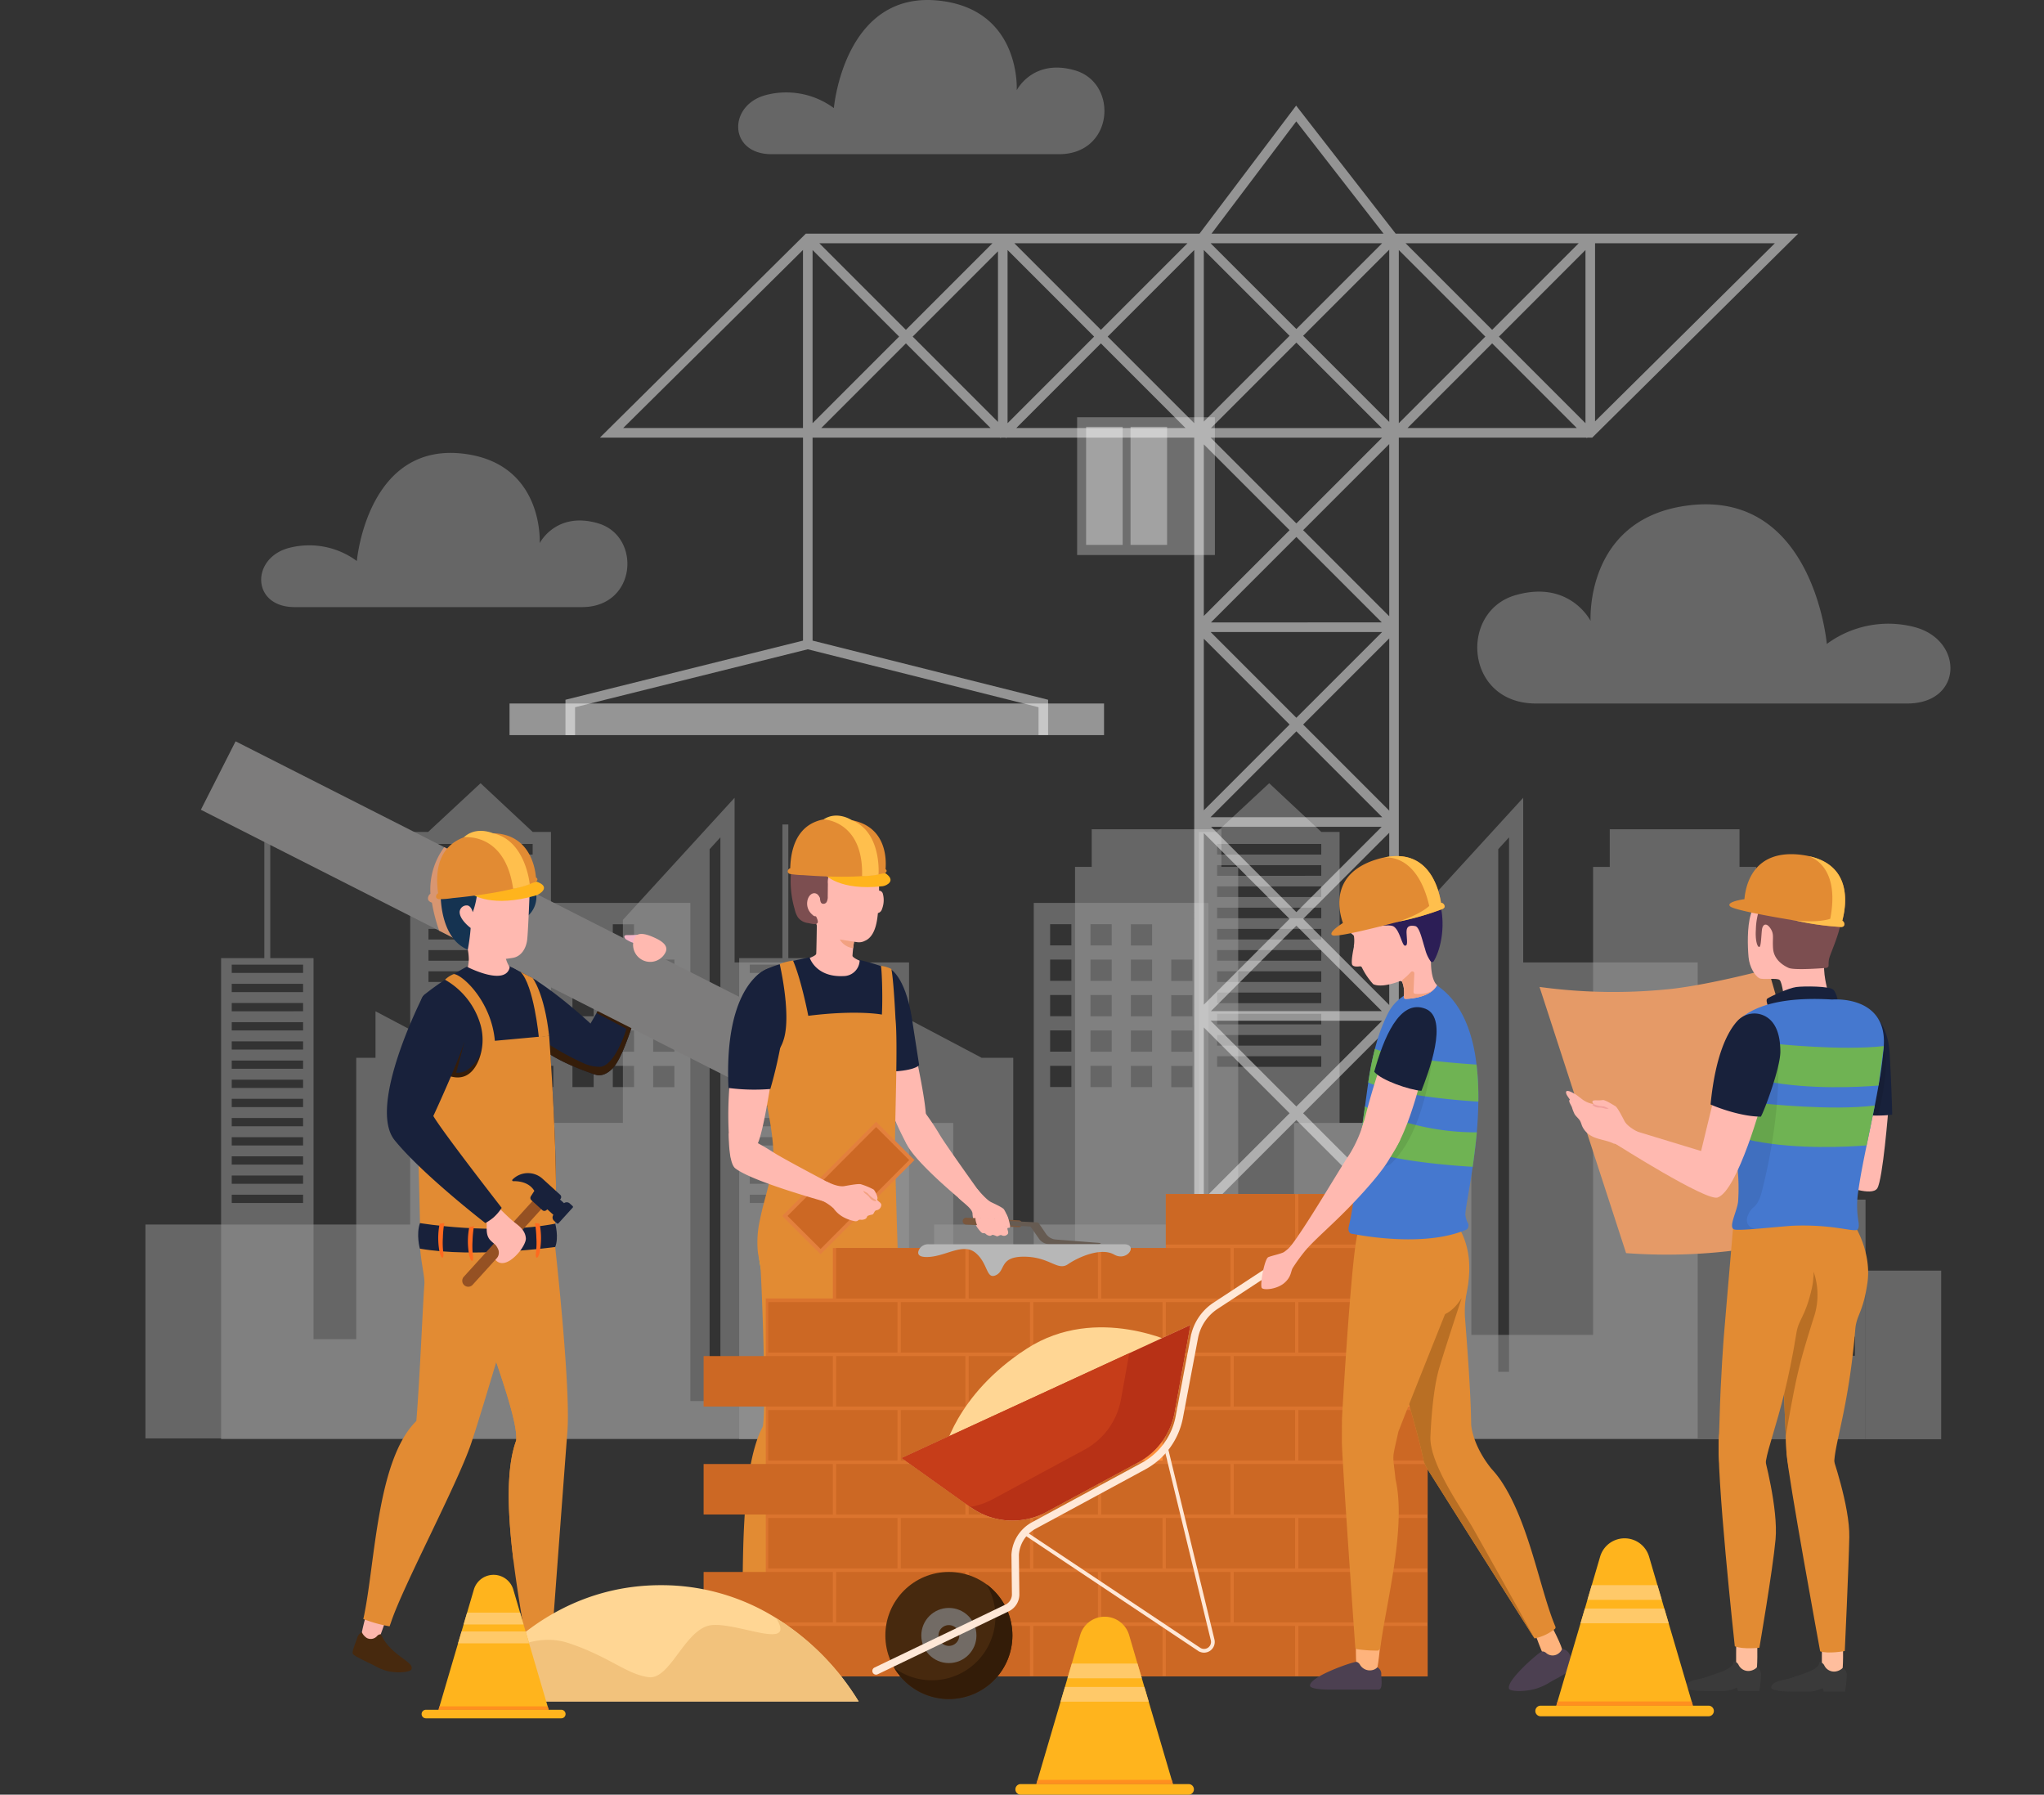 <svg xmlns="http://www.w3.org/2000/svg" width="548.925" height="481.865" viewBox="0 0 548.925 481.865">
    <rect x="0" y="0" width="548.925" height="481.865" fill="#333333" stroke="none"/>
    <defs>
        <style>
            .prefix__cls-2{fill:#fff; opacity:0.5;}.prefix__cls-3{fill:#ff8e39}.prefix__cls-22,.prefix__cls-4{fill:#fff}.prefix__cls-4{opacity:.25}.prefix__cls-5{fill:#fcb6ac}.prefix__cls-6{fill:#47290e}.prefix__cls-7{fill:#e28b33}.prefix__cls-8{fill:#18213b}.prefix__cls-9{fill:#351d0a}.prefix__cls-12{fill:#ffb9b0}.prefix__cls-13{fill:#153351}.prefix__cls-15{fill:#ffb41d}.prefix__cls-16{fill:#ffbf4d}.prefix__cls-18{fill:#ff6a1f}.prefix__cls-22{opacity:.36}.prefix__cls-25{fill:#ffbe9d}.prefix__cls-27{fill:#001118}.prefix__cls-34{fill:#cc6824}.prefix__cls-29{fill:#f2a181}.prefix__cls-30{fill:#7c4e50}.prefix__cls-37{opacity:.08}.prefix__cls-38{fill:#3a3a3a}.prefix__cls-39{fill:#b96f24}.prefix__cls-40{fill:#4578cf}.prefix__cls-41{fill:#6fb353}.prefix__cls-43{fill:#ffd694}.prefix__cls-45{fill:#feb37c}.prefix__cls-46{fill:#4c4051}.prefix__cls-54{fill:#ffc969}.prefix__cls-55{fill:#ff8f1f}
        </style>
    </defs>
    <g id="prefix__Group_1927" data-name="Group 1927" transform="translate(-23.907 -53)">
        <g id="prefix__Group_1876" data-name="Group 1876" transform="translate(35.356 53)">
            <g id="prefix__Group_1874" data-name="Group 1874" transform="translate(0 210.301)" style="opacity:.5">
                <path id="prefix__Path_3092" d="M215.014 264.456v-44.221l-29.993 32.78v54.507H165.7V229.4h-4.913l-13.991-13.073-14.068 13.073H127.9v105.42H56.8v57.418h205.066V264.456zm-54.229 28.029h-27.976v-2.858h27.976zm0-5.7h-27.976v-2.857h27.976zm0-5.7h-27.976v-2.851h27.976zm0-5.7h-27.976v-2.852h27.976zm0-5.7h-27.976v-2.858h27.976zm0-5.7h-27.976v-2.857h27.976zm0-5.7h-27.976v-2.852h27.976zm0-5.7h-27.976v-2.851h27.976zm0-5.7h-27.976v-2.852h27.976zm0-5.7h-27.976v-2.858h27.976zm0-5.7h-27.976v-2.852h27.976zm50.424 138.885h-2.9V234.034l2.9-3.182z" class="prefix__cls-2" data-name="Path 3092" transform="translate(-29.189 -216.332)"/>
                <path id="prefix__Path_3093" d="M379.5 264.456v-44.221l-29.993 32.78v54.507h-19.32V229.4h-4.913l-13.991-13.073-14.066 13.073h-4.832v105.42H221.29v57.418h205.065V264.456zm-54.229 28.029H297.3v-2.858h27.976zm0-5.7H297.3v-2.857h27.976zm0-5.7H297.3v-2.851h27.976zm0-5.7H297.3v-2.852h27.976zm0-5.7H297.3v-2.858h27.976zm0-5.7H297.3v-2.857h27.976zm0-5.7H297.3v-2.852h27.976zm0-5.7H297.3v-2.851h27.976zm0-5.7H297.3v-2.852h27.976zm0-5.7H297.3v-2.858h27.976zm0-5.7H297.3v-2.852h27.976zM375.7 374.37h-2.9V234.034l2.9-3.182z" class="prefix__cls-2" data-name="Path 3093" transform="translate(18.113 -216.332)"/>
                <path id="prefix__Path_3094" d="M345.728 336.271v-99.946h-4.505v-10.113h-34.839v10.113h-4.477v125.648h-32.7v-56.9H221.6v74.669h-23V245.988h-46.9v102.76h-5.5v-61.17h-8.5l-23.651-12.491v12.491h-5.169v75.547H97.4V260.818H85.782v-35.891h-1.59v35.891H72.578v129.174h302.494v-53.721zM94.6 326.556H75.435v-2.224H94.6zm0-5.145H75.435v-2.222H94.6zm0-5.151H75.435v-2.224H94.6zm0-5.145H75.435v-2.222H94.6zm0-5.144H75.435v-2.224H94.6zm0-5.153H75.435v-2.224H94.6zm0-5.145H75.435v-2.223H94.6zm0-5.144H75.435v-2.224H94.6zm0-5.153H75.435v-2.222H94.6zm0-5.144H75.435v-2.224H94.6zm0-5.145H75.435v-2.224H94.6zm0-5.152H75.435v-2.224H94.6zm0-5.145H75.435v-2.224H94.6zm67.2 30.638h-5.71v-5.7h5.71zm0-9.5h-5.71v-5.705h5.71zm0-9.513h-5.71v-5.7h5.71zm0-9.5h-5.71V261.2h5.71zm0-9.513h-5.71v-5.706h5.71zm10.836 38.035h-5.7v-5.7h5.7zm0-9.5h-5.7v-5.705h5.7zm0-9.513h-5.7v-5.7h5.7zm0-9.5h-5.7V261.2h5.7zm0-9.513h-5.7v-5.706h5.7zm10.843 38.035h-5.709v-5.7h5.705zm0-9.5h-5.709v-5.705h5.705zm0-9.513h-5.709v-5.7h5.705zm0-9.5h-5.709V261.2h5.705zm0-9.513h-5.709v-5.706h5.705zm10.837 38.035h-5.7v-5.7h5.7zm0-9.5h-5.7v-5.705h5.7zm0-9.513h-5.7v-5.7h5.7zm0-9.5h-5.7V261.2h5.7zm155.905 116.4h-5.929v-5.929h5.929zm0-11.873h-5.929v-5.928h5.929zm0-11.871h-5.929v-5.929h5.929zm0-11.873h-5.929v-5.929h5.929zm11 35.617h-5.929v-5.929h5.929zm0-11.873h-5.929v-5.928h5.929zm0-11.871h-5.929v-5.929h5.929zm0-11.873h-5.929v-5.929h5.929zm11 35.617h-5.937v-5.929h5.937zm0-11.873h-5.937v-5.928h5.937zm0-11.871h-5.937v-5.929h5.937zm0-11.873h-5.937v-5.929h5.937z" class="prefix__cls-2" data-name="Path 3094" transform="translate(-24.652 -213.86)"/>
                <path id="prefix__Path_3095" d="M453.784 325.651v-89.326h-4.5v-10.113H414.44v10.113h-4.477v125.648h-32.7v-56.9h-47.608v74.669H306.65V245.988h-46.9v102.76h-5.506v-61.17h-8.482l-23.653-12.491v12.491h-5.173v75.547h-11.484V260.818h-11.614v-35.891h-1.59v35.891h-11.614v129.174h302.494v-64.341zm-251.132.905h-19.161v-2.224h19.162zm0-5.145h-19.161v-2.222h19.162zm0-5.151h-19.161v-2.224h19.162zm0-5.145h-19.161v-2.222h19.162zm0-5.144h-19.161v-2.224h19.162zm0-5.153h-19.161v-2.224h19.162zm0-5.145h-19.161v-2.223h19.162zm0-5.144h-19.161v-2.224h19.162zm0-5.153h-19.161v-2.222h19.162zm0-5.144h-19.161v-2.224h19.162zm0-5.145h-19.161v-2.224h19.162zm0-5.152h-19.161v-2.224h19.162zm0-5.145h-19.161v-2.224h19.162zm67.2 30.638h-5.707v-5.7h5.707zm0-9.5h-5.707v-5.705h5.707zm0-9.513h-5.707v-5.7h5.707zm0-9.5h-5.707V261.2h5.707zm0-9.513h-5.707v-5.706h5.707zm10.836 38.035h-5.7v-5.7h5.7zm0-9.5h-5.7v-5.705h5.7zm0-9.513h-5.7v-5.7h5.7zm0-9.5h-5.7V261.2h5.7zm0-9.513h-5.7v-5.706h5.7zm10.844 38.035h-5.706v-5.7h5.706zm0-9.5h-5.706v-5.705h5.706zm0-9.513h-5.706v-5.7h5.706zm0-9.5h-5.706V261.2h5.706zm0-9.513h-5.706v-5.706h5.706zm10.836 38.035h-5.7v-5.7h5.7zm0-9.5h-5.7v-5.705h5.7zm0-9.513h-5.7v-5.7h5.7zm0-9.5h-5.7V261.2h5.7zm158.914 100.627h-5.119v-5.119h5.119zm0-10.25h-5.119V352.2h5.119zm0-10.25h-5.119v-5.119h5.119zm0-10.25h-5.119V331.7h5.119zm9.5 30.751h-5.119v-5.12h5.119zm0-10.25h-5.119v-5.12h5.119zm0-10.25h-5.119v-5.12h5.119zm0-10.25h-5.119v-5.12h5.119zm9.5 30.751h-5.126v-5.121h5.126zm0-10.25h-5.126V352.2h5.126zm0-10.25h-5.126v-5.121h5.126zm0-10.25h-5.126V331.7h5.126z" class="prefix__cls-2" data-name="Path 3095" transform="translate(6.421 -213.86)"/>
                <path id="prefix__Rectangle_234" d="M0 0H20.315V45.267H0z" class="prefix__cls-2" data-name="Rectangle 234" transform="translate(489.549 130.865)"/>
            </g>
            <g id="prefix__Group_1875" data-name="Group 1875" transform="translate(58.691)">
                <path id="prefix__Path_3098" d="M350.331 211.647h99.727c15.038 0 15.226-17.1 1.877-20.539a27.821 27.821 0 0 0-23.478 4.554s-3.622-42.028-37.951-37.094c-27.063 3.891-25.491 30.908-25.491 30.908s-5.57-11.119-20.17-6.912c-15.231 4.39-13.58 29.083 5.486 29.083z" class="prefix__cls-4" data-name="Path 3098" transform="translate(-7.998 -22.758)"/>
                <path id="prefix__Path_3099" d="M266.6 94.4h-77.191c-11.64 0-11.785-13.236-1.454-15.9a21.535 21.535 0 0 1 18.173 3.525s2.8-32.53 29.375-28.712c20.947 3.012 19.731 23.923 19.731 23.923s4.312-8.606 15.612-5.35C282.635 75.283 281.357 94.4 266.6 94.4z" class="prefix__cls-4" data-name="Path 3099" transform="translate(-52.328 -53)"/>
                <path id="prefix__Path_3100" d="M167.106 188.844h-77.19c-11.64 0-11.785-13.235-1.454-15.9a21.531 21.531 0 0 1 18.171 3.525s2.8-32.53 29.375-28.712c20.949 3.012 19.731 23.923 19.731 23.923s4.312-8.606 15.612-5.35c11.79 3.402 10.513 22.514-4.245 22.514z" class="prefix__cls-4" data-name="Path 3100" transform="translate(-80.939 -25.839)"/>
            </g>
        </g>
        <g id="prefix__Group_1887" data-name="Group 1887" transform="translate(77.851 252.046)">
            <g id="prefix__Group_1886" data-name="Group 1886">
                <g id="prefix__Group_1883" data-name="Group 1883">
                    <g id="prefix__Group_1882" data-name="Group 1882">
                        <g id="prefix__Group_1877" data-name="Group 1877" transform="translate(40.754 233.694)">
                            <path id="prefix__Path_3101" d="M108.733 390.377s-1.792 5.206-2.309 6.513-4.38.106-4.6-.739 1.517-7.06 1.517-7.06" class="prefix__cls-5" data-name="Path 3101" transform="translate(-99.498 -389.091)"/>
                            <path id="prefix__Path_3102" d="M101.193 395.044c-.469 1.385-1.339 3.358-1.155 4.055s5.086 2.777 6.184 3.446a13.76 13.76 0 0 0 3.543 1.345c3.259.583 5.758.017 6.007-.489 1.038-2.112-5.419-3.518-8.171-9.479a1.32 1.32 0 0 0-1 .449 2.268 2.268 0 0 1-2.757.557 3.642 3.642 0 0 1-1.356-1.554 2.507 2.507 0 0 0-1.295 1.67z" class="prefix__cls-6" data-name="Path 3102" transform="translate(-100.012 -387.859)"/>
                        </g>
                        <g id="prefix__Group_1878" data-name="Group 1878" transform="translate(87.137 237.127)">
                            <path id="prefix__Path_3103" d="M141.911 391.757s-.126 5.5-.221 6.905-4.141 1.432-4.611.7-.7-7.186-.7-7.186" class="prefix__cls-5" data-name="Path 3103" transform="translate(-135.938 -391.757)"/>
                            <path id="prefix__Path_3104" d="M136.127 398.7c-.027 1.463-.255 3.606.131 4.214s5.688 1.1 6.939 1.4a13.837 13.837 0 0 0 3.784.206c3.282-.435 5.491-1.736 5.574-2.292.346-2.328-6.232-1.706-10.664-6.547a1.324 1.324 0 0 0-.814.73 2.266 2.266 0 0 1-2.457 1.367 3.623 3.623 0 0 1-1.763-1.067 2.5 2.5 0 0 0-.73 1.989z" class="prefix__cls-6" data-name="Path 3104" transform="translate(-136.036 -390.629)"/>
                        </g>
                        <path id="prefix__Path_3105" d="M150.259 364.094c.905-11.83-3.187-48.916-3.585-52.107s-2.643-3.6-4.357-4.122c-8.556-2.574-18.7 10.7-16 22.614.037.192.09.4.144.6 1.607 6.9 10.683 29.08 10.047 35.492-4.97 13.419.67 41.223 2.37 52.917.209.006.416 0 .608-.01a34.735 34.735 0 0 0 6.682-.735s3.186-42.821 4.091-54.649z" class="prefix__cls-7" data-name="Path 3105" transform="translate(-51.821 -178.848)"/>
                        <path id="prefix__Path_3106" d="M138.739 361.9c.309-4.369-4.106-39.094-5.2-38.622a1.9 1.9 0 0 0-.787.864c-.914 1.569-1.79 3.165-2.558 4.812a43.693 43.693 0 0 0-2.027 5.24c3.2 9.447 8.158 23.06 7.682 27.855-2.946 7.955-2.163 20.964-.684 32.677-.571-15.41 3.327-29.339 3.574-32.826z" class="prefix__cls-7" data-name="Path 3106" transform="translate(-51.161 -174.324)"/>
                        <path id="prefix__Path_3107" d="M152.1 302.023a40.607 40.607 0 0 1-9.724.635c-8.221-.216-18.648-4.378-18.648-4.378-10.489 11.351-4.723 24.641-5.086 29.013s-1.213 25.14-2.152 36.708c-10.634 10.415-11.023 38.108-14.135 52.667l-.113.5a36.141 36.141 0 0 0 7.055 1.967l.412-1.165c3.167-9.578 17.8-37.045 21.439-47.779 3.3-9.737 11.837-39.3 11.995-39.268l10.88 1.862a209.276 209.276 0 0 0-1.923-30.762z" class="prefix__cls-7" data-name="Path 3107" transform="translate(-58.618 -181.511)"/>
                        <path id="prefix__Path_3108" d="M166.273 254.693s-1.429 6.129-3.412 12.708c-1.906 6.309-4.313 13.056-6.451 15.168-1.854 1.841-3.489 2.086-4.867 1.545l-.116-.039a7.8 7.8 0 0 1-3.155-3.116 18.36 18.36 0 0 1-1.712-3.618l3.953-6.863 1.622-2.82 1.532-2.665 7.262-12.592z" class="prefix__cls-8" data-name="Path 3108" transform="translate(-45.872 -194.705)"/>
                        <path id="prefix__Path_3109" d="M162.3 277.054a.4.4 0 0 0-.026.09c-.167.567-1.365 3.979-6.283 6.541l-.116-.039c-.966-.309-8.176-2.73-12.979-6.09a.013.013 0 0 0-.013-.013 17.851 17.851 0 0 1-1.506-1.159L131.1 253.891s7.339 1.12 23.859 16.159q3.399 3.071 7.341 7.004z" class="prefix__cls-8" data-name="Path 3109" transform="translate(-50.318 -194.276)"/>
                        <path id="prefix__Path_3110" d="M164.71 264.589c-1.906 6.309-4.313 13.056-6.451 15.167-1.854 1.841-3.489 2.086-4.867 1.545l-.116-.039c-.966-.309-8.176-2.73-12.979-6.09a.013.013 0 0 0-.013-.013c-.09-.386-.155-.657-.155-.657l.206-1.816a68.01 68.01 0 0 0 9.786 5.459 10.47 10.47 0 0 0 5.022 1.133c1.79-.309 3.348-2.343 4.532-4.519a34.787 34.787 0 0 0 2.343-5.678l-8.034-4.236 1.532-2.665 7.931.85s.529.645 1.263 1.559z" class="prefix__cls-9" data-name="Path 3110" transform="translate(-47.722 -191.892)"/>
                        <path id="prefix__Path_3111" d="M226.384 283.016l-9.322 18.374-77.5-39.31-7.21-3.657-63.992-32.459 9.322-18.374 56.035 28.417 9.914 5.034z" data-name="Path 3111" transform="translate(-68.36 -207.591)" style="fill:#7d7c7c"/>
                        <path id="prefix__Path_3112" d="M130.01 234.7l-3.167 19.944-.9 1.094-7.21-3.657a46.543 46.543 0 0 1-1.944-7.507s-.94-.309-1.043-.94a1.535 1.535 0 0 1 .644-1.468 19.109 19.109 0 0 1 3.708-12.5z" data-name="Path 3112" transform="translate(-54.739 -201.244)" style="fill:#d89671"/>
                        <g id="prefix__Group_1879" data-name="Group 1879" transform="translate(64.393 26.296)">
                            <path id="prefix__Path_3113" d="M123.931 256.8l5.152 7.209 1.832 1.682 1.221-1.221 3.744-3.73-.265-4.447a8.014 8.014 0 0 1-1.241-2.444c-.054-.176-.108-.339-.162-.5-.149-.488-.272-.909-.285-1.017a12.975 12.975 0 0 1-10-1.815 14.888 14.888 0 0 1 .412 3.313 19.821 19.821 0 0 1-.408 2.97z" class="prefix__cls-12" data-name="Path 3113" transform="translate(-116.776 -221.542)"/>
                            <path id="prefix__Path_3114" d="M139.23 234.815a15.554 15.554 0 0 1 1.055 6.4 6.821 6.821 0 0 1-2.544 5.632 2.839 2.839 0 0 1-3.183.332 3.155 3.155 0 0 1-.64-.65 11.027 11.027 0 0 1-2.086-9.066" class="prefix__cls-13" data-name="Path 3114" transform="translate(-114.571 -226.057)"/>
                            <path id="prefix__Path_3115" d="M133.44 258.972c.464-.05 1.6-.091 3.716-.445 2.247-.366 3.565-2.488 3.859-4.846.232-1.862.612-11.49.612-11.49 1.375-11.607-14.891-9.976-17.489-8.583-2.616 1.4-3.233 5.068-3.663 8.616a16.234 16.234 0 0 0 .852 5.445c.887 3.112 2.172 6.339 2.548 7.481a18.846 18.846 0 0 0 9.565 3.822z" class="prefix__cls-12" data-name="Path 3115" transform="translate(-117.777 -226.685)"/>
                            <path id="prefix__Path_3116" d="M138.331 238.348c3.446.14 4.084 1.436 3.869-3.724-.126-3.013-1.817-4.078-6.251-5.391-1.827-.542-1.9-2.108-4.141-.545a11.962 11.962 0 0 1-4.535 2.052c-6.04 1.158-8.337 5.915-8.892 11.345 0 0-.573 12.332 7.282 15.578a53.633 53.633 0 0 0 .77-5.834s-3.064-2.242-2.955-4.382a1.875 1.875 0 0 1 2.233-1.634c.971.321 1.284 1.794 1.284 1.794a21.766 21.766 0 0 0 1.061-4.15 3.445 3.445 0 0 0-.51-2.176c.229-.225 3.091-3.244 10.785-2.933z" class="prefix__cls-13" data-name="Path 3116" transform="translate(-118.372 -228.013)"/>
                        </g>
                        <path id="prefix__Path_3117" d="M150.21 327.213l-.361.3a94.257 94.257 0 0 1-13.7 1.468 105.617 105.617 0 0 1-16.932-.721c-1.957-.232-2.871-.322-4.919-.708 1.043-6.592-.785-41.344-.682-41.485.129-.18-.116-6.18 0-12.142a57.207 57.207 0 0 1 .721-9.515 4.33 4.33 0 0 1 .914-2.215 79.255 79.255 0 0 1 11.511-7.61s10.584 5.511 11.575 0c5.343 2 7.854 8.421 9.09 12.721.541 1.88 1.03 3.837 1.455 5.846v.026c.092 1.222 3.002 40.657 1.328 54.035z" class="prefix__cls-8" data-name="Path 3117" transform="translate(-55.355 -194.078)"/>
                        <path id="prefix__Path_3118" d="M124.934 270.273l-2.226 8.289a5.082 5.082 0 0 0 2.955-.739 9.77 9.77 0 0 0 3.843-5.107l-.87 6.972-5.955 3.138-4.908-3.138z" class="prefix__cls-9" data-name="Path 3118" transform="translate(-54.151 -189.565)"/>
                        <path id="prefix__Path_3119" d="M150.2 326.771l-.361.3-6.5 5.356-6.541-3.528c-.026.322-.052.489-.052.489a124.013 124.013 0 0 1-22.455-2.279l-.657-27.258L122.4 283.6c4.263 1.21 6.474-1.649 7.6-4.468a14.847 14.847 0 0 0 .521-9.1 20.376 20.376 0 0 0-9.619-12.388 7.307 7.307 0 0 1 2.369-1.527c2.421.206 10.111 7.434 11.025 17.928l1.532-.142 3.412-.309 9.631-.888v.026c.09 1.223 3 40.661 1.329 54.039z" class="prefix__cls-7" data-name="Path 3119" transform="translate(-55.342 -193.636)"/>
                        <path id="prefix__Path_3120" d="M114.174 308.051s19.664 3.341 36.324.161c0 0 1.02 3.677-.014 6.26 0 0-21.635 3.017-36.351.436-.001.001-1.049-3.852.041-6.857z" class="prefix__cls-8" data-name="Path 3120" transform="translate(-55.328 -178.701)"/>
                        <g id="prefix__Group_1880" data-name="Group 1880" transform="translate(70.197 115.91)">
                            <path id="prefix__Path_3121" d="M123.406 326.085a1.6 1.6 0 0 1-.109-2.265l18.6-20.493 2.374 2.157-18.6 20.492a1.6 1.6 0 0 1-2.265.109z" data-name="Path 3121" transform="translate(-122.879 -295.97)" style="fill:#955123"/>
                            <path id="prefix__Path_3122" d="M149.533 306.492l-.792-.718a1.2 1.2 0 0 0-1.524-.068l-1.091-.99.015-.012a.819.819 0 0 0 .044-1.25l-4.817-4.373a5.841 5.841 0 0 0-7.985.279.253.253 0 0 0 .167.444c1.315-.042 4.228.167 5.69 2.6l-.932 1.456a.818.818 0 0 0 .139 1.047l2.938 2.668a.817.817 0 0 0 1.056.037l.3-.237 1.616 1.467a1.193 1.193 0 0 0 .162 1.581l.792.718a.287.287 0 0 0 .4-.019l3.834-4.223a.287.287 0 0 0-.012-.407z" class="prefix__cls-8" data-name="Path 3122" transform="translate(-119.883 -297.613)"/>
                        </g>
                        <g id="prefix__Group_1881" data-name="Group 1881" transform="translate(76.598 125.29)">
                            <path id="prefix__Path_3123" d="M131.331 304.9s2.162 2.182 3.581 3.4 3.437 2.294 3.622 4.764c.068.919-1.055 3.179-3.058 4.989-2.982 2.692-4.6 1.428-5.126.738a2.4 2.4 0 0 0 .767-2.746c-.666-1.448-.946-1.3-2.055-2.408-1.667-1.674-.72-4.052-1.191-5.337-.335-.912 3.46-3.4 3.46-3.4z" class="prefix__cls-12" data-name="Path 3123" transform="translate(-127.851 -304.898)"/>
                        </g>
                    </g>
                </g>
                <path id="prefix__Path_3125" d="M116.809 261.03s-15.058 29.425-7.546 38.653S133.6 321.9 133.6 321.9a13.744 13.744 0 0 0 2.14-1.458 12.464 12.464 0 0 0 2.247-2.632s-15.934-20.457-18.358-24.658c0 0 8.072-17.341 9.115-22.549s-5.744-13.839-11.935-9.573z" class="prefix__cls-8" data-name="Path 3125" transform="translate(-57.202 -192.553)"/>
                <path id="prefix__Path_3126" d="M138.288 257.325s3.133 3.95 4.431 15.51l-2.761.4s-1.356-14.041-4.935-17.565z" class="prefix__cls-7" data-name="Path 3126" transform="translate(-49.19 -193.765)"/>
                <g id="prefix__Group_1884" data-name="Group 1884" transform="translate(63.153 24.041)">
                    <path id="prefix__Path_3127" d="M125 240.3s5.3 3.694 17.125.246c.892-.26 4.227-2.318 0-3.721z" class="prefix__cls-15" data-name="Path 3127" transform="translate(-115.224 -223.224)"/>
                    <path id="prefix__Path_3128" d="M144.251 238.638c-.273-3.079-1.9-11.672-11.595-11.878-14.374-.305-15.7 9.005-14.68 16.122a1.019 1.019 0 0 0-.555 1.025.847.847 0 0 0 .824.557 24.7 24.7 0 0 0 3.644-.3c5.44-.511 15.689-1.755 21.868-4.219a.646.646 0 0 0 .55-.219c.766-.717-.056-1.088-.056-1.088z" class="prefix__cls-7" data-name="Path 3128" transform="translate(-117.408 -226.122)"/>
                    <path id="prefix__Path_3129" d="M123.2 228s11.065-1.526 13.25 13.8a25.131 25.131 0 0 0 4.455-1.213s-1.054-11.8-9.913-13.691c-.001.004-4.427-2.005-7.792 1.104z" class="prefix__cls-16" data-name="Path 3129" transform="translate(-115.743 -226.263)"/>
                </g>
                <g id="prefix__Group_1885" data-name="Group 1885" transform="translate(113.718 51.718)">
                    <path id="prefix__Path_3130" d="M160.7 247.894a30.374 30.374 0 0 1-3.3.133c-.272 0-.616.035-.7.294a.661.661 0 0 0 .064.439 1.221 1.221 0 0 0 .632.567 7.643 7.643 0 0 0 2.744 1.058" data-name="Path 3130" transform="translate(-156.68 -247.719)" style="fill:#f4b5c7"/>
                    <path id="prefix__Path_3131" d="M167.242 252.617a4.59 4.59 0 0 1-8.41-3.672c.76-1.739 2.82-1.322 5.141-.308s4.027 2.241 3.269 3.98z" class="prefix__cls-12" data-name="Path 3131" transform="translate(-156.139 -247.758)"/>
                </g>
            </g>
            <path id="prefix__Path_3132" d="M118.26 308.212a19.479 19.479 0 0 0 0 7.741c.543 2.128 1.2 1.533.966 0a21.85 21.85 0 0 1-.108-3.952 26.875 26.875 0 0 1 .382-3.95" class="prefix__cls-18" data-name="Path 3132" transform="translate(-54.127 -178.701)"/>
            <path id="prefix__Path_3133" d="M124.446 308.883a19.5 19.5 0 0 0 0 7.74c.543 2.128 1.2 1.534.966 0a21.844 21.844 0 0 1-.107-3.95 26.912 26.912 0 0 1 .382-3.952" class="prefix__cls-18" data-name="Path 3133" transform="translate(-52.348 -178.509)"/>
            <path id="prefix__Path_3134" d="M139.282 308.212a19.506 19.506 0 0 1 0 7.741c-.545 2.128-1.2 1.533-.966 0a21.852 21.852 0 0 0 .107-3.952 26.88 26.88 0 0 0-.382-3.95" class="prefix__cls-18" data-name="Path 3134" transform="translate(-48.322 -178.701)"/>
        </g>
        <g id="prefix__Group_1888" data-name="Group 1888" transform="translate(160.744 81.356)">
            <path id="prefix__Rectangle_235" d="M0 0H159.659V8.486H0z" data-name="Rectangle 235" transform="translate(0 160.533)" style="fill:#959595"/>
            <path id="prefix__Path_3135" d="M368.206 109.408h-.838L340.63 75.023l-25.957 34.385h-105.72l-55.3 54.762h54.545v54.5l-63.789 15.88v9.492h2.575v-7.479L209.481 221l61.966 15.556v7.482h2.575v-9.489l-63.252-15.88v-54.5h50.365l.14.139.139-.139h1.206l.139.139.14-.139h50.365V479.41h54.942V164.169h50.366l.139.139.14-.139h1.3l55.3-54.762zm-208.3 52.186l48.285-47.813v47.813zm99.167-49.611l-23.243 23.243-23.243-23.243zM210.77 113.8l23.243 23.243-23.243 23.247zm2.338 47.791l22.726-22.727 22.726 22.727zm47.453-1.64l-22.907-22.907 22.907-22.907zm50.882-47.971L288.2 135.226l-23.243-23.243zm-48.306 1.82l23.243 23.243-23.243 23.247zm2.338 47.791l22.725-22.724 22.726 22.727zm47.789-1.3l-23.243-23.243 23.243-23.248zm27.4-81.034l23.447 30.152H317.9zm23.059 32.727l-23.033 23.028-23.03-23.029zm-45.724 310.3l22.695-22.7 22.7 22.7zm45.969 2.575l-23.278 23.27-23.274-23.273zm-46.426-52.064h46.3l-23.152 23.148zm.335-2.575l22.813-22.82 22.818 22.818zm-.212-49.489h46.059l-23.034 23.026zm.09-2.575l22.939-22.941 22.941 22.941zm.032-49.489H363.6l-22.91 22.903zm-.154-2.575l23.062-23.062 23.063 23.062zm.032-49.732h46.059l-23.034 23.025zm.09-2.575l22.935-22.945 22.94 22.94zm-.09-49.611h46.059L340.69 187.2zm.09-2.575l22.939-22.941 22.941 22.941zm-1.916-47.799l23.03 23.029-23.03 23.031zm0 52.186l23.03 23.029-23.03 23.031zm0 52.187l23.03 23.029-23.03 23.031zm0 52.185l23.03 23.029-23.03 23.031zm0 52.186l23.03 23.029-23.03 23.031zm0 52.186l23.03 23.029-23.03 23.029zm0 52.185l23.03 23.03-23.03 23.031zm49.792 49.915h-49.792v-.214l24.85-24.851 24.941 24.94zm0-3.766l-23.121-23.12 23.121-23.12zm0-52.185l-23.121-23.12 23.121-23.12zm0-52.186l-23.121-23.12 23.121-23.121zm0-52.186l-23.121-23.12 23.121-23.12zm0-52.185l-23.121-23.12 23.121-23.121zm0-52.187l-23.121-23.12 23.121-23.115zm0-52.186l-23.121-23.12 23.121-23.12zm50.882-47.97l-23.243 23.247-23.243-23.243zm-48.307 1.821l23.243 23.243-23.243 23.247zm2.337 47.791l22.727-22.727 22.73 22.73zm47.791-1.3l-23.243-23.243 23.243-23.248zm2.575-48.307h48.285l-48.285 47.811z" data-name="Path 3135" transform="translate(-129.385 -75.023)" style="fill:#fcfcfc;opacity:.48"/>
            <path id="prefix__Path_3136" d="M251.125 140.008V177h37v-36.992z" data-name="Path 3136" transform="translate(-98.695 -56.335)" style="opacity:.29;fill:#fff"/>
            <path id="prefix__Rectangle_236" d="M0 0H9.818V31.706H0z" class="prefix__cls-22" data-name="Rectangle 236" transform="translate(154.844 86.238)"/>
            <path id="prefix__Rectangle_237" d="M0 0H9.818V31.706H0z" class="prefix__cls-22" data-name="Rectangle 237" transform="translate(166.774 86.238)"/>
        </g>
        <g id="prefix__Group_1900" data-name="Group 1900" transform="translate(218.687 271.986)">
            <g id="prefix__Group_1898" data-name="Group 1898">
                <g id="prefix__Group_1889" data-name="Group 1889" transform="translate(40.889 65.046)">
                    <path id="prefix__Path_3137" d="M231.475 300.948s2.264 2.793 3.663 3.512c.534.274 3.162 1.436 3.491 1.979a11.783 11.783 0 0 1 1.118 2.458c.1.533.326 2.294-.082 2.48s.361 1.181-.041 1.653a1.3 1.3 0 0 1-1.581.358c-.48-.288-.988.359-1.389.237a5.733 5.733 0 0 0-1.022-.376c-.341-.026-.444.438-1.181.184-.675-.233-.63-.436-.961-.577s-.462.139-.991-.3a8.493 8.493 0 0 1-1.499-2.028 6.451 6.451 0 0 1-.832-2.982c-.089-1.311-2.225-2.721-3.855-4.286z" class="prefix__cls-12" data-name="Path 3137" transform="translate(-204.661 -265.729)"/>
                    <path id="prefix__Path_3138" d="M220.357 285.631a68.621 68.621 0 0 1 4.055 6.022c1.434 2.549 11.394 16.4 11.394 16.4l-2.7 3.694s-14.8-11.786-17.507-17.481c-1.03-2.167.444-12.478.444-12.478z" class="prefix__cls-12" data-name="Path 3138" transform="translate(-207.85 -271.24)"/>
                    <path id="prefix__Path_3139" d="M219.913 273.6s2.816 12.862 2.584 16.637-5.255 6.388-5.255 6.388a95.514 95.514 0 0 1-7.745-19.538" class="prefix__cls-12" data-name="Path 3139" transform="translate(-209.498 -273.595)"/>
                </g>
                <path id="prefix__Path_3140" d="M212.595 255.109s3.778 1.911 5.62 12.576l2.047 13.178s-1.065 1.706-9.336 1.795" class="prefix__cls-8" data-name="Path 3140" transform="translate(-168.198 -213.865)"/>
                <g id="prefix__Group_1895" data-name="Group 1895" transform="translate(0 37.6)">
                    <g id="prefix__Group_1894" data-name="Group 1894">
                        <g id="prefix__Group_1890" data-name="Group 1890" transform="translate(0 181.117)" style="opacity:.8;mix-blend-mode:multiply;isolation:isolate">
                            <path id="prefix__Path_3141" d="M177.741 392.945l.014.015h-.014z" data-name="Path 3141" transform="translate(-177.741 -392.945)" style="fill:#65b0c4"/>
                        </g>
                        <g id="prefix__Group_1893" data-name="Group 1893" transform="translate(4.391)">
                            <path id="prefix__Path_3142" d="M182.8 263.941a47.052 47.052 0 0 0 .865 7.339c1.329 7.51 4.512 16.521 6.67 22.117a17.9 17.9 0 0 1 .8 10.326c-1.524 6.852.207 7.3.207 7.3s9.278 5.889 17 8.291c4.913 1.536 9.192 1.476 9.972-2.865a6.156 6.156 0 0 0 .1-.707c.914-.183.854-1.121.78-1.5-.024-.122-.061-.426-.1-.767-.072-.537-.134-1.183-.134-1.391-.268-13.716 2.049-13.008 2.755-28.37.731-15.765-1.573-23.442-1.943-28.028a60.18 60.18 0 0 0-11.44-3.045 27.112 27.112 0 0 0-9.447.1c-1.693.328-3.639.771-5.431 1.195-8.065 1.91-10.711 4.043-10.654 10.005z" class="prefix__cls-8" data-name="Path 3142" transform="translate(-180.677 -252.279)"/>
                            <path id="prefix__Path_3147" d="M181.518 390.026s.426 7.628.429 8.634c0 .568 3.744 1.191 5.472 0 .167-2.807 1.051-8.622 1.107-10.288" class="prefix__cls-25" data-name="Path 3147" transform="translate(-181.046 -213.143)"/>
                            <path id="prefix__Path_3148" d="M188.4 331.859s-10.567-18.031 3.73-33.952c0 0 9.837 4.4 17.714 4.935a38.962 38.962 0 0 0 9.353-.224 158.134 158.134 0 0 1 2.119 30.925z" class="prefix__cls-15" data-name="Path 3148" transform="translate(-180.149 -239.158)"/>
                            <path id="prefix__Path_3149" d="M206.124 387.643l.932 11.27 2.874 1.246 2.582-1.287.424-10.009" class="prefix__cls-25" data-name="Path 3149" transform="translate(-173.97 -213.353)"/>
                            <path id="prefix__Path_3150" d="M181.156 433.247c1.06.908 7.178 1.555 7.57-.289 1.2-11.1 7.843-41.73 10.1-51.283l.015-.076c2.088-7.768 4.452-19.893 5.767-28.314 1.792 8.58 4.634 19.758 6.543 26.94-5.95 14.731.086 36.155 2.145 53.323 1.329 1 4.77 1.37 7.494-.257-.015-19.893 2.292-42.165 2.715-51.9a15.338 15.338 0 0 0-.045-1.7 23.4 23.4 0 0 0-.046-3.058c-.049-.789.039-25.58-.033-36.212-.017-2.427-.041-4.12-.077-4.615-.021-.279-.06-.57-.109-.864-.3-8.937-.851-26.238-.851-31.974 0-8.962.791-27.6.126-34.011-.211-4.216-.633-11.224-1.118-13.391a8.493 8.493 0 0 0-2.816-.845c.206.189.56 7.425.282 13.087-.1-.017-6.688-1.3-19.768.331 0 0-1.858-9.643-4.1-14.832a17.5 17.5 0 0 0-3.577.914s3.094 13.232 1.16 19.993-6.155 4.239-7.151 2.349c.56 8.332 5.068 23.405 4.163 30.881-.717 5.925-2.28 9.551-3.448 15.321a27.319 27.319 0 0 0-.591 8.789c.184 1.468.639 3.035.7 3.914.381 5.851 1.55 35.941.722 42.205-.032.245-.05.471-.075.706l-.012.021c-6.213 11.718-5.154 38.371-5.562 51.408-.007.157-.154 3.318-.123 3.439z" class="prefix__cls-7" data-name="Path 3150" transform="translate(-181.152 -251.982)"/>
                            <path id="prefix__Path_3151" d="M206.583 400.306c1.378 14.5 1.706 15.693 1.706 15.693-1.948-16.247-7.425-35.51-3-50.828a10.165 10.165 0 0 0 .151-5.262c-2.336-9.528-5.538-21.741-6.881-29.577l1.969-1.59s3.194-13.9 3.952-14.367c.757-.484-.137 4.723-.605 11.158-.485 6.434-1.514 10.37.09 18.076s4.555 14.365 5.162 18.7c-2.297 6.714-3.937 23.479-2.544 37.997z" data-name="Path 3151" transform="translate(-176.146 -234.431)" style="fill:#f25f1d"/>
                        </g>
                    </g>
                    <path id="prefix__Path_3152" d="M206.227 403.047a.453.453 0 0 0 .44.3h16.817c1.007.054 1.618-.327 1.679-.787.1-.734-.592-1.015-.961-1.151 0 0-8.922-3.78-9.373-3.99l-2.213-1.06a12.106 12.106 0 0 1-2.843.389 17.3 17.3 0 0 1-2.612-.346 6.894 6.894 0 0 0-.934 6.645z" class="prefix__cls-27" data-name="Path 3152" transform="translate(-169.684 -210.845)"/>
                    <path id="prefix__Path_3153" d="M181.243 403.047a.453.453 0 0 0 .44.3H198.5c1.007.054 1.618-.327 1.679-.787.1-.734-.592-1.015-.959-1.151 0 0-8.923-3.78-9.375-3.99l-2.213-1.06a12.107 12.107 0 0 1-2.843.389 17.3 17.3 0 0 1-2.612-.346 6.894 6.894 0 0 0-.934 6.645z" class="prefix__cls-27" data-name="Path 3153" transform="translate(-176.868 -210.845)"/>
                </g>
                <path id="prefix__Rectangle_238" d="M0 0H34.707V13.553H0z" data-name="Rectangle 238" transform="rotate(134.916 5.856 56.642)" style="stroke:#e3803d;fill:#cc6824"/>
                <path id="prefix__Path_3154" d="M199.73 299.457s2.69 1.42 4.5 1.154c.689-.1 3.95-.778 4.625-.485a19.279 19.279 0 0 1 3.312 1.383c.451.438 1.254 2.127.994 2.576s1.137.87 1.075 1.586a1.5 1.5 0 0 1-1.25 1.4c-.648.053-.689 1-1.151 1.16a6.663 6.663 0 0 0-1.217.335c-.34.2-.124.712-.989.968-.793.236-.888.013-1.3.1s-.34.443-1.134.388a9.883 9.883 0 0 1-2.777-.909 7.788 7.788 0 0 1-2.99-2.512 12.138 12.138 0 0 0-4.892-2.77z" class="prefix__cls-12" data-name="Path 3154" transform="translate(-172.336 -201.112)"/>
                <path id="prefix__Path_3155" d="M209.821 303.747a6.9 6.9 0 0 1-2.029-1.656c-.471-.426-.747-.348-1.233-.82.139.887.653.691 1.58 1.781a2.459 2.459 0 0 0 1.558 1.076.2.2 0 0 0 .125-.381z" class="prefix__cls-29" data-name="Path 3155" transform="translate(-169.454 -200.591)"/>
                <path id="prefix__Path_3156" d="M184.049 290.823a68.233 68.233 0 0 1 6.322 3.569c2.424 1.637 17.53 9.56 17.53 9.56l-.764 4.514s-21.952-5.852-26.924-9.73c-1.891-1.476-1.747-9.419-1.747-9.419z" class="prefix__cls-12" data-name="Path 3156" transform="translate(-177.533 -204.028)"/>
                <path id="prefix__Path_3157" d="M189.8 278.768s-1.955 13.021-3.516 16.466-7.186 4.094-7.186 4.094a95.523 95.523 0 0 1-.272-21.014" class="prefix__cls-12" data-name="Path 3157" transform="translate(-177.565 -207.193)"/>
                <path id="prefix__Path_3158" d="M178.428 287.072a53.026 53.026 0 0 0 11.237.281c2.687-9.133 4.509-20.467 3.934-23.783-1.022-5.883-.905-9.971-4.915-8.4 0 .002-11.543 3.797-10.256 31.902z" class="prefix__cls-8" data-name="Path 3158" transform="translate(-177.572 -213.945)"/>
                <g id="prefix__Group_1896" data-name="Group 1896" transform="translate(17.533 5.143)">
                    <path id="prefix__Path_3159" d="M209.077 239.575a1.1 1.1 0 0 1 2.148.026 6.569 6.569 0 0 1-.187 3.925c-.4 1.427-1.588 1.351-2.549 1.258" class="prefix__cls-12" data-name="Path 3159" transform="translate(-186.432 -223.718)"/>
                    <path id="prefix__Path_3160" d="M207.481 249.6a40.384 40.384 0 0 0-.653 5.131c.388.662 1.928 1.231 1.928 1.231a4.33 4.33 0 0 1-4.324 4.156c-7.445.366-9.075-4.9-9.075-4.9s1.661-.576 1.734-1.08.2-10.02.2-10.02" class="prefix__cls-12" data-name="Path 3160" transform="translate(-190.208 -222.17)"/>
                    <path id="prefix__Path_3161" d="M208.234 230.508c1.151.752 4.7 1.136 5.172 2.808s.2 5.257.252 6.286c.1 2.047-.088 4.143-.2 6.187-.143 2.663-.524 7.5-3.586 8.78a3.36 3.36 0 0 1-2.155.342c-1.2-.161-2.409-.292-3.612-.454-1.863-.252-3.934-.514-5.5-1.646-2.092-1.514-2.337-5.14-2.234-7.516l.592-13.611z" class="prefix__cls-12" data-name="Path 3161" transform="translate(-189.921 -226.083)"/>
                    <path id="prefix__Path_3162" d="M197.219 243.7c.944-.209 1.709-.5 1.98.425.144.491.13 1.1.552 1.389a.984.984 0 0 0 1.3-.408 2.859 2.859 0 0 0 .286-1.483l.036-3.384a4.872 4.872 0 0 1 .771-3.152 3.532 3.532 0 0 1 1.373-.931 10.811 10.811 0 0 1 5.373-.5 53.043 53.043 0 0 0 5.418.6 5.792 5.792 0 0 0 2.251-.35c1.139-.471-11.556-9.165-14.655-8.824-2.149.236-3.881.285-4.805 3.346a1.17 1.17 0 0 1-.523.366c-2.157.993-4.212 1.6-4.846 4.436a26.707 26.707 0 0 0 .74 11.87 6.6 6.6 0 0 0 .879 2.173 3.989 3.989 0 0 0 2.5 1.478c.887.109 2.511.713 2.8-.133.207-.605-.743-2.112-.946-2.719" class="prefix__cls-30" data-name="Path 3162" transform="translate(-191.358 -227.071)"/>
                    <path id="prefix__Path_3163" d="M198.231 244.364a1.117 1.117 0 0 1-1.979.693 3.849 3.849 0 0 1-1.4-3.585c.2-1.549 1.454-2.757 2.668-1.946a2.075 2.075 0 0 1 .642 2.331" class="prefix__cls-12" data-name="Path 3163" transform="translate(-190.363 -223.565)"/>
                    <path id="prefix__Path_3164" d="M205.448 249.5l-3.823-.591a4.749 4.749 0 0 0 3.576 2.325" class="prefix__cls-29" data-name="Path 3164" transform="translate(-188.406 -220.791)"/>
                </g>
                <g id="prefix__Group_1897" data-name="Group 1897" transform="translate(16.75)">
                    <path id="prefix__Path_3165" d="M198.527 235.423s3.78 4.507 15.553 3.16c.89-.1 3.787-1.434.6-3.528z" class="prefix__cls-15" data-name="Path 3165" transform="translate(-188.514 -219.632)"/>
                    <path id="prefix__Path_3166" d="M217.042 237.291c.242-2.964.1-11.374-9.061-13.146-13.579-2.627-16.348 5.985-16.539 12.9a.978.978 0 0 0-.691.882.811.811 0 0 0 .689.661 23.846 23.846 0 0 0 3.5.31c5.239.4 15.159.887 21.417-.445a.617.617 0 0 0 .556-.117c.849-.561.129-1.045.129-1.045z" class="prefix__cls-7" data-name="Path 3166" transform="translate(-190.75 -222.909)"/>
                    <path id="prefix__Path_3167" d="M198.256 224.09s10.738.354 10.319 15.24a24.29 24.29 0 0 0 4.42-.426s.919-11.359-7.172-14.591c0 0-3.87-2.627-7.567-.223z" class="prefix__cls-16" data-name="Path 3167" transform="translate(-188.592 -223.077)"/>
                </g>
            </g>
            <path id="prefix__Path_3168" d="M242.223 309.479l-14.083-.708a.924.924 0 0 1-.877-.97.924.924 0 0 1 .97-.877l14.083.709a.924.924 0 0 1 .877.97.924.924 0 0 1-.97.876z" data-name="Path 3168" transform="translate(-163.501 -198.965)" style="fill:#7a573d"/>
            <path id="prefix__Path_3169" d="M260.962 313.472l-10.987-.861a3.5 3.5 0 0 1-2.62-1.519l-1.9-2.781h-.008a.591.591 0 0 0-.482-.306l-9.142-.46a.6.6 0 0 0-.06 1.2l7.413.373 2.278 3.263a3.5 3.5 0 0 0 2.872 1.5h12.632a2.188 2.188 0 0 0 1.055-.143c.257-.215-1.051-.266-1.051-.266z" data-name="Path 3169" transform="translate(-161.218 -198.786)" style="fill:#665b52"/>
            <path id="prefix__Path_3170" d="M235.356 306.8c-.18.09-.237.3-.228.56-.626-.7-1.257-.788-1.712-.56a.487.487 0 0 0-.215.442 1.363 1.363 0 0 0-1.59-.442.454.454 0 0 0-.209.38c-.473-.523-.936-.586-1.281-.38-.627.376.453 2.75.453 2.75h7.644c-.891-2.669-2.118-3.126-2.862-2.75z" class="prefix__cls-12" data-name="Path 3170" transform="translate(-162.735 -199.034)"/>
            <path id="prefix__Path_3171" d="M235.084 307.028s1.1 2.831 2.392 2.816c0 0 .273-.045.257-.5a10.363 10.363 0 0 0-.913-3.05" class="prefix__cls-12" data-name="Path 3171" transform="translate(-161.251 -199.146)"/>
        </g>
        <g id="prefix__Group_1901" data-name="Group 1901" transform="translate(212.866 373.604)">
            <path id="prefix__Path_3172" d="M363.919 302h-70.3v14.494H204.2v13.55h-18.01v101.462h177.731z" data-name="Path 3172" transform="translate(-169.491 -301.999)" style="fill:#db742e"/>
            <path id="prefix__Rectangle_239" d="M0 0H34.707V13.553H0z" class="prefix__cls-34" data-name="Rectangle 239" transform="translate(159.722 57.992)"/>
            <path id="prefix__Rectangle_240" d="M0 0H34.707V13.553H0z" class="prefix__cls-34" data-name="Rectangle 240" transform="translate(142.368 72.484)"/>
            <path id="prefix__Rectangle_241" d="M0 0H34.707V13.553H0z" class="prefix__cls-34" data-name="Rectangle 241" transform="translate(159.722 86.976)"/>
            <path id="prefix__Rectangle_242" d="M0 0H34.707V13.553H0z" class="prefix__cls-34" data-name="Rectangle 242" transform="translate(159.722 115.959)"/>
            <path id="prefix__Rectangle_243" d="M0 0H34.707V13.553H0z" class="prefix__cls-34" data-name="Rectangle 243" transform="translate(142.368 101.467)"/>
            <path id="prefix__Rectangle_244" d="M0 0H34.707V13.553H0z" class="prefix__cls-34" data-name="Rectangle 244" transform="translate(124.13 57.992)"/>
            <path id="prefix__Rectangle_245" d="M0 0H34.707V13.553H0z" class="prefix__cls-34" data-name="Rectangle 245" transform="translate(106.776 72.484)"/>
            <path id="prefix__Rectangle_246" d="M0 0H34.707V13.553H0z" class="prefix__cls-34" data-name="Rectangle 246" transform="translate(124.13 86.976)"/>
            <path id="prefix__Rectangle_247" d="M0 0H34.707V13.553H0z" class="prefix__cls-34" data-name="Rectangle 247" transform="translate(124.13 115.959)"/>
            <path id="prefix__Rectangle_248" d="M0 0H34.707V13.553H0z" class="prefix__cls-34" data-name="Rectangle 248" transform="translate(106.776 101.467)"/>
            <path id="prefix__Rectangle_249" d="M0 0H34.707V13.553H0z" class="prefix__cls-3" data-name="Rectangle 249" transform="translate(88.538 57.992)"/>
            <path id="prefix__Rectangle_250" d="M0 0H34.707V13.553H0z" class="prefix__cls-34" data-name="Rectangle 250" transform="translate(71.184 72.484)"/>
            <path id="prefix__Rectangle_251" d="M0 0H34.707V13.553H0z" class="prefix__cls-34" data-name="Rectangle 251" transform="translate(88.538 86.976)"/>
            <path id="prefix__Rectangle_252" d="M0 0H34.707V13.553H0z" class="prefix__cls-34" data-name="Rectangle 252" transform="translate(88.538 115.959)"/>
            <path id="prefix__Rectangle_253" d="M0 0H34.707V13.553H0z" class="prefix__cls-34" data-name="Rectangle 253" transform="translate(71.184 101.467)"/>
            <path id="prefix__Rectangle_254" d="M0 0H34.707V13.553H0z" class="prefix__cls-34" data-name="Rectangle 254" transform="translate(52.946 57.992)"/>
            <path id="prefix__Rectangle_255" d="M0 0H34.707V13.553H0z" class="prefix__cls-34" data-name="Rectangle 255" transform="translate(35.592 72.484)"/>
            <path id="prefix__Rectangle_256" d="M0 0H34.707V13.553H0z" class="prefix__cls-34" data-name="Rectangle 256" transform="translate(52.946 86.976)"/>
            <path id="prefix__Rectangle_257" d="M0 0H34.707V13.553H0z" class="prefix__cls-34" data-name="Rectangle 257" transform="translate(52.946 115.959)"/>
            <path id="prefix__Rectangle_258" d="M0 0H34.707V13.553H0z" class="prefix__cls-34" data-name="Rectangle 258" transform="translate(35.592 101.467)"/>
            <path id="prefix__Rectangle_259" d="M0 0H34.707V13.553H0z" class="prefix__cls-34" data-name="Rectangle 259" transform="translate(17.354 57.992)"/>
            <path id="prefix__Rectangle_260" d="M0 0H34.707V13.553H0z" class="prefix__cls-34" data-name="Rectangle 260" transform="translate(0 72.484)"/>
            <path id="prefix__Rectangle_261" d="M0 0H34.707V13.553H0z" class="prefix__cls-34" data-name="Rectangle 261" transform="translate(17.354 86.976)"/>
            <path id="prefix__Rectangle_262" d="M0 0H34.707V13.553H0z" class="prefix__cls-34" data-name="Rectangle 262" transform="translate(159.722 29.009)"/>
            <path id="prefix__Rectangle_263" d="M0 0H34.707V13.553H0z" class="prefix__cls-34" data-name="Rectangle 263" transform="translate(142.368 43.501)"/>
            <path id="prefix__Rectangle_264" d="M0 0H34.707V13.553H0z" class="prefix__cls-34" data-name="Rectangle 264" transform="translate(124.13 29.009)"/>
            <path id="prefix__Rectangle_265" d="M0 0H34.707V13.553H0z" class="prefix__cls-34" data-name="Rectangle 265" transform="translate(106.776 43.501)"/>
            <path id="prefix__Rectangle_266" d="M0 0H34.707V13.553H0z" class="prefix__cls-34" data-name="Rectangle 266" transform="translate(88.538 29.009)"/>
            <path id="prefix__Rectangle_267" d="M0 0H34.707V13.553H0z" class="prefix__cls-34" data-name="Rectangle 267" transform="translate(71.184 43.501)"/>
            <path id="prefix__Rectangle_268" d="M0 0H34.707V13.553H0z" class="prefix__cls-34" data-name="Rectangle 268" transform="translate(52.946 29.009)"/>
            <path id="prefix__Rectangle_269" d="M0 0H34.707V13.553H0z" class="prefix__cls-34" data-name="Rectangle 269" transform="translate(35.592 43.501)"/>
            <path id="prefix__Rectangle_270" d="M0 0H34.707V13.553H0z" class="prefix__cls-34" data-name="Rectangle 270" transform="translate(17.354 29.009)"/>
            <path id="prefix__Rectangle_271" d="M0 0H34.707V13.553H0z" class="prefix__cls-34" data-name="Rectangle 271" transform="translate(0 43.501)"/>
            <path id="prefix__Rectangle_272" d="M0 0H34.707V13.553H0z" class="prefix__cls-34" data-name="Rectangle 272" transform="translate(159.722)"/>
            <path id="prefix__Rectangle_273" d="M0 0H16.381V13.553H0z" class="prefix__cls-3" data-name="Rectangle 273" transform="translate(178.049 14.492)"/>
            <path id="prefix__Rectangle_274" d="M0 0H16.381V13.553H0z" class="prefix__cls-3" data-name="Rectangle 274" transform="translate(178.049 43.501)"/>
            <path id="prefix__Rectangle_275" d="M0 0H16.381V13.553H0z" class="prefix__cls-34" data-name="Rectangle 275" transform="translate(178.049 72.509)"/>
            <path id="prefix__Rectangle_276" d="M0 0H16.381V13.553H0z" class="prefix__cls-34" data-name="Rectangle 276" transform="translate(178.049 101.518)"/>
            <path id="prefix__Rectangle_277" d="M0 0H34.707V13.553H0z" class="prefix__cls-34" data-name="Rectangle 277" transform="translate(142.368 14.492)"/>
            <path id="prefix__Rectangle_278" d="M0 0H34.707V13.553H0z" class="prefix__cls-34" data-name="Rectangle 278" transform="translate(124.13)"/>
            <path id="prefix__Rectangle_279" d="M0 0H34.707V13.553H0z" class="prefix__cls-34" data-name="Rectangle 279" transform="translate(106.776 14.492)"/>
            <path id="prefix__Rectangle_280" d="M0 0H34.707V13.553H0z" class="prefix__cls-34" data-name="Rectangle 280" transform="translate(71.184 14.492)"/>
            <path id="prefix__Rectangle_281" d="M0 0H34.707V13.553H0z" class="prefix__cls-34" data-name="Rectangle 281" transform="translate(35.592 14.492)"/>
            <path id="prefix__Rectangle_282" d="M0 0H34.707V13.553H0z" class="prefix__cls-34" data-name="Rectangle 282" transform="translate(17.354 115.959)"/>
            <path id="prefix__Rectangle_283" d="M0 0H34.707V13.553H0z" class="prefix__cls-34" data-name="Rectangle 283" transform="translate(0 101.467)"/>
            <path id="prefix__Path_3173" d="M273.18 312.463H220.7a2.734 2.734 0 0 0-2.631 1.774c-.291.877.031 1.733 2.485 1.653 4.908-.161 9.466-3.944 12.86-1.087s2.781 7.2 5.437 5.969.855-5.043 7.695-4.964 8.856 3.944 11.672 2.012 8.85-4.588 12.39-2.575 6.546-2.782 2.572-2.782z" data-name="Path 3173" transform="translate(-160.35 -298.99)" style="fill:#b7b7b7"/>
        </g>
        <g id="prefix__Group_1911" data-name="Group 1911" transform="translate(437.355 282.346)">
            <g id="prefix__Group_1909" data-name="Group 1909" transform="translate(0 2.5)">
                <path id="prefix__Path_3174" d="M347.571 259.876l23.244 71.469a147.492 147.492 0 0 0 32.713-1.208c12.519-1.958 24.588-9 24.588-9l-19.123-66.047s-14.833 4-25.748 5.283a146.531 146.531 0 0 1-35.674-.497z" data-name="Path 3174" transform="translate(-347.571 -226.731)" style="fill:#e59a67"/>
                <path id="prefix__Path_3175" d="M423 284.756s-1.5 19.1-3 21.353-8.906-.752-8.906-.752l3.863-22.961" class="prefix__cls-12" data-name="Path 3175" transform="translate(-329.305 -218.879)"/>
                <path id="prefix__Path_3176" d="M423.551 291.946a33.688 33.688 0 0 1-3.785.23 21.575 21.575 0 0 1-3.773-.269s-1.378 1.223-3.258 2.87c.1-.887.232-2.021.373-3.359.039-.322.077-.67.116-1.018.013-.063.013-.142.026-.2l.077-.747c.026-.322.064-.644.1-.993.09-.863.193-1.776.3-2.728s.206-1.97.322-3.013c.064-.581.129-1.16.18-1.751.116-1.006.232-2.021.335-3.04.052-.528.116-1.069.167-1.609a.245.245 0 0 0 .013-.09c.039-.322.064-.631.1-.939.489-4.687.966-9.206 1.3-12.425 2.086 1.262 6.232 4.673 6.7 12.411.039.425.064.89.077 1.391.217 3.807.488 9.588.63 15.279z" class="prefix__cls-8" data-name="Path 3176" transform="translate(-328.832 -224.497)"/>
                <path id="prefix__Path_3177" d="M420.048 288.424c-.1.4-.193.8-.283 1.2a21.575 21.575 0 0 1-3.773-.269s-1.378 1.223-3.258 2.87c.1-.887.232-2.021.373-3.359.039-.322.077-.67.116-1.018.013-.063.013-.142.026-.2l.077-.747c.026-.322.064-.644.1-.993.09-.863.193-1.776.3-2.728s.206-1.97.322-3.013c.219-2.087.464-4.25.682-6.4a.245.245 0 0 0 .013-.09c.039-.322.064-.631.1-.939l6.386-.98s2 2.593-1.181 16.666z" class="prefix__cls-37" data-name="Path 3177" transform="translate(-328.832 -221.941)"/>
                <g id="prefix__Group_1903" data-name="Group 1903" transform="translate(62.253 95.652)">
                    <g id="prefix__Group_1902" data-name="Group 1902" transform="translate(0 113.556)">
                        <path id="prefix__Path_3178" d="M406.484 395.548s-.072 6.062.021 7.32 4.855 1.277 5.322.625.305-7.409.305-7.409" class="prefix__cls-25" data-name="Path 3178" transform="translate(-392.89 -395.548)"/>
                        <path id="prefix__Path_3179" d="M416.173 403.254a33.137 33.137 0 0 1-.453 4.277h-5.728l-.282-.957a9 9 0 0 1-3.317.957h-4.835c-3.54 0-5.631-.444-5.638-1.074-.023-1.808 3.913-2.13 4.954-2.485 3.588-1.222 5.947-1.868 7.33-3.084.964-.848.3-1.46.957-1.241a1.635 1.635 0 0 1 .982.847 2.9 2.9 0 0 0 2.986 1.629 3.447 3.447 0 0 0 1.937-.934 2.09 2.09 0 0 1 1.107 2.065z" class="prefix__cls-38" data-name="Path 3179" transform="translate(-395.92 -394.382)"/>
                    </g>
                    <path id="prefix__Path_3180" d="M421.015 324.3c-1.175 8.107-2.951 8.562-3.263 12.507-2.183 26.059-7.531 34.454-4.988 39.334 1.763 3.358-11.932 2.555-12.784-1.8a42.8 42.8 0 0 1-.9-8.946c-.036-1.031-.085-2.266-.156-3.814-.576-11.571-.541-22.544-.541-22.544l.085-8.011.023-2.627.216-21.047 19.007 1.776s4.464 7.041 3.301 15.172z" class="prefix__cls-7" data-name="Path 3180" transform="translate(-395.211 -307.354)"/>
                    <path id="prefix__Path_3181" d="M411.185 356.7s4.922 13.993 4.751 22.361-1.213 30.568-1.213 30.568-4.329.825-6.61.089c0 0-8.756-47.747-8.991-52.991s12.063-.027 12.063-.027z" class="prefix__cls-7" data-name="Path 3181" transform="translate(-395 -293.828)"/>
                </g>
                <g id="prefix__Group_1904" data-name="Group 1904" transform="translate(39.224 209.046)">
                    <path id="prefix__Path_3182" d="M388.6 395.422s-.071 6.062.022 7.32 4.855 1.277 5.322.625.305-7.409.305-7.409" class="prefix__cls-25" data-name="Path 3182" transform="translate(-375.005 -395.422)"/>
                    <path id="prefix__Path_3183" d="M398.29 403.128a33.135 33.135 0 0 1-.453 4.277h-5.728l-.282-.957a9 9 0 0 1-3.317.957h-4.835c-3.54 0-5.631-.444-5.64-1.074-.022-1.808 3.914-2.13 4.956-2.485 3.589-1.222 5.947-1.868 7.33-3.084.964-.849.3-1.46.957-1.241a1.635 1.635 0 0 1 .981.847 2.9 2.9 0 0 0 2.987 1.632 3.46 3.46 0 0 0 1.937-.933 2.09 2.09 0 0 1 1.107 2.061z" class="prefix__cls-38" data-name="Path 3183" transform="translate(-378.035 -394.256)"/>
                </g>
                <path id="prefix__Path_3184" d="M406.6 330.493c-2.206 7.039-3.406 10.961-4.6 16.346s-2.914 15.421-2.914 15.421c-.036-1.031-.085-2.266-.156-3.814-.576-11.571-.541-22.544-.541-22.544l.085-8.011.023-2.627.84-2.422 7.255-4.581a18.923 18.923 0 0 1 .008 12.232z" class="prefix__cls-39" data-name="Path 3184" transform="translate(-332.959 -208.565)"/>
                <path id="prefix__Path_3185" d="M385.171 361.407c-.171 7.145-.516 7.6.1 12.795.52 4.409 14.117 6.231 12.612 2.752-2.168-5.051 3.8-13.025 7.918-38.85.609-3.908 2.412-4.23 4.192-12.231 1.766-8.016-1.967-19.422-1.967-19.422l-19.011.865L387 330.9l-.672 7.975s-.862 10.947-1.157 22.532z" class="prefix__cls-7" data-name="Path 3185" transform="translate(-336.831 -211.961)"/>
                <path id="prefix__Path_3186" d="M397.072 357.947s3.912 14.309 3.143 22.643-4.342 29.062-4.342 29.062-4.378.512-6.6-.384c0 0-5.19-47.488-4.239-56.584.547-5.222 12.038 5.263 12.038 5.263z" class="prefix__cls-7" data-name="Path 3186" transform="translate(-336.831 -199.085)"/>
                <path id="prefix__Path_3187" d="M412.408 266.1s-1.367-4.633-.769-8.053 2.65-9.573 1.88-14.189-6.581-8.458-12.735-7.858-7.949 6.5-8.974 9.916-.855 8.633-.6 11.453 1.795 5.043 2.821 5.642 4.884-.19 5.562.546 1.19 5.095 1.19 5.095" class="prefix__cls-12" data-name="Path 3187" transform="translate(-335.078 -232.239)"/>
                <path id="prefix__Path_3188" d="M414.186 263.214s-.341-2.7-1.367-3.658-7.863-.958-9.914-.7-7.11 2.614-7.778 3.113.65 3.094.65 3.094z" class="prefix__cls-8" data-name="Path 3188" transform="translate(-333.95 -225.69)"/>
                <path id="prefix__Path_3189" d="M411.828 261.1s-8.547.726-10.172 0-3.974-2.309-4.187-5.215.384-3.8-.728-5.428-2.093-1.067-2.265.471-.238 4.317-.641 4.521c-.545.277-1.192-1.68-.982-4.649a18.381 18.381 0 0 1 1.239-6.282c.77-1.71 1.186-1.613 1.881-1.924-.748-.363-1.557-.407-3.035-2.714-1.711-2.67-.769-6.833 3.761-6.816 7.913.03 16.326 1.581 16.5 7.437 0 0 2.779-.428 2.864 4.915s-3.334 11.8-3.59 13.462.21 1.839-.645 2.222z" class="prefix__cls-30" data-name="Path 3189" transform="translate(-334.754 -233.065)"/>
                <path id="prefix__Path_3190" d="M428.878 273.876v.09a101.259 101.259 0 0 1-1.416 10.6c-.309 1.75-.644 3.552-1 5.356-.708 3.631-1.494 7.313-2.189 10.713-.451 2.163-.863 4.21-1.21 6.063-.528 2.744-.9 5.15-1.172 7.172a25.433 25.433 0 0 0 .18 7.2c.167.979.142 1.92-.373 2.229-1.094.618-6.644-1.546-17.511-1.082-2.717.206-5.961.515-8.807.76-.039 0-.09.013-.142.013h-.09c-3.206.27-5.82.425-6.464.193-1.6-.581.747-4.725 1.069-7.4a50.6 50.6 0 0 0-.116-8.6c-1.185-9.992-3.721-23.357-3.245-31.636.051-.644.09-1.263.167-1.828 1.017-8.022 9.8-13.4 28.481-12.245-.003-.009 14.675-1.311 13.838 12.402z" class="prefix__cls-40" data-name="Path 3190" transform="translate(-336.425 -224.943)"/>
                <path id="prefix__Path_3191" d="M427.779 271.28c-11.485 1.313-29.331-.631-29.331-.631s-17.06 7.185-2.253 10.082c11.794 2.306 25.2 1.546 30.168 1.147z" class="prefix__cls-41" data-name="Path 3191" transform="translate(-335.326 -222.257)"/>
                <path id="prefix__Path_3192" d="M426.054 283.651c-.708 3.631-1.494 7.313-2.189 10.713-5.022.4-18.361 1.132-30.091-1.159-14.807-2.9 2.253-10.095 2.253-10.095s18.594 2.034 30.027.541z" class="prefix__cls-41" data-name="Path 3192" transform="translate(-336.022 -218.674)"/>
                <path id="prefix__Path_3193" d="M392.512 316.22a5.129 5.129 0 0 1 1.488-1.964c.72-.6 1.535-1.807 2.136-4.186 5.712-22.635 4.266-36.962 4.266-36.962l-7.769 21.043c-.331-2.552-.663-5.22-.935-7.84a68.963 68.963 0 0 1-.016-14.861c-.448.9-1.734 2.153-5.352 2.991-.075 8.327 2.2 20.526 3.3 29.81a50.191 50.191 0 0 1 .1 8.611c-.313 2.676-2.66 6.818-1.061 7.4.644.224 3.259.075 6.458-.194-2.885.209-3.424-2-2.781-3.484.06-.109.111-.232.166-.364z" class="prefix__cls-37" data-name="Path 3193" transform="translate(-336.425 -222.026)"/>
                <g id="prefix__Group_1908" data-name="Group 1908" transform="translate(7.122 60.193)">
                    <path id="prefix__Path_3194" d="M402.923 282.817s-6.717 24.765-12.159 26.494c-3.118.991-27.2-14.307-27.2-14.307l5.409-3.469 17.387 5.289 4.129-17.01z" class="prefix__cls-12" data-name="Path 3194" transform="translate(-350.094 -279.814)"/>
                    <g id="prefix__Group_1907" data-name="Group 1907" transform="translate(0 .884)">
                        <path id="prefix__Path_3195" d="M357.342 289.736a9.6 9.6 0 0 0-.4-1.075c-.384-.744-1.127-1.244-1.559-1.961a11.815 11.815 0 0 1-.706-1.831c-.272-.691-1.082-1.743-.534-2.014-.256-.412-.6-.861-.836-1.285-.18-.319-.372-.985.04-1.056.612-.107 1.512.473 2.006.719.655.328 1.826 1.36 2.44 1.756a6.819 6.819 0 0 0 2.721 1.033s-.439-.412-.308-.731c.2-.495 1.5-.14 2.736-.349.639-.107 2.713 1.25 3.375 1.618s2.162 3.456 2.512 4.082c.919 1.64 3.77 2.945 3.77 2.945l-4.282 4.123c-.1.1-.891-.46-.993-.521a3.593 3.593 0 0 0-1.442-.561c-2.051-1.033-4.611-1.04-6.518-2.388a5.485 5.485 0 0 1-2-2.45z" class="prefix__cls-12" data-name="Path 3195" transform="translate(-353.102 -280.501)"/>
                        <g id="prefix__Group_1906" data-name="Group 1906" transform="translate(7.116 3.501)">
                            <g id="prefix__Group_1905" data-name="Group 1905">
                                <path id="prefix__Path_3196" d="M358.925 283.239a7.115 7.115 0 0 0 2.628.615c.644.117.752.391 1.445.491-.811.446-.975-.1-2.446-.169a2.531 2.531 0 0 1-1.859-.6.209.209 0 0 1 .233-.341z" data-name="Path 3196" transform="translate(-358.629 -283.22)" style="fill:#f2a19c"/>
                            </g>
                        </g>
                    </g>
                </g>
                <path id="prefix__Path_3197" d="M396.754 292.042c-4.868 0-10.984-2.132-13.509-3.264 1.313-13.535 4.7-19.626 7.092-22.3a6.219 6.219 0 0 1 5.986-1.989c2.573.6 5.66 2.831 5.663 10.123.001 4.288-4.286 15.846-5.232 17.43z" class="prefix__cls-8" data-name="Path 3197" transform="translate(-337.312 -224.073)"/>
            </g>
            <g id="prefix__Group_1910" data-name="Group 1910" transform="translate(50.981)">
                <path id="prefix__Path_3198" d="M417.991 250.187c-.125.585-1.026.473-1.026.473a75.973 75.973 0 0 1-11.809-1.666c-.089-.012-.653-.108-1.522-.255q-.885-.131-1.843-.308a.628.628 0 0 0-.155-.019c-4.949-.852-13.44-2.419-14.284-3.295-1.205-1.233 3.843-1.911 3.843-1.911h.013c.355-4.006 2.484-13.236 14.8-11.964.851.094 1.646.219 2.4.377h.013l.012.014c11.785 2.488 10.167 13.18 9.059 17.351a1.035 1.035 0 0 1 .499 1.203z" class="prefix__cls-7" data-name="Path 3198" transform="translate(-387.166 -231.123)"/>
                <path id="prefix__Path_3199" d="M414.313 250.072c-.125.585-1.026.473-1.026.473a75.979 75.979 0 0 1-11.81-1.666c-.089-.012-.653-.108-1.522-.255 7.2 1.053 10.626-.27 10.626-.27 2.763-14.346-5.364-16.6-5.831-16.832 11.785 2.488 10.167 13.18 9.059 17.351a1.035 1.035 0 0 1 .504 1.199z" class="prefix__cls-16" data-name="Path 3199" transform="translate(-383.488 -231.009)"/>
            </g>
        </g>
        <g id="prefix__Group_1912" data-name="Group 1912" transform="translate(148.273 478.619)">
            <path id="prefix__Path_3200" d="M229.278 414.784H123.054a62.941 62.941 0 0 1 9.348-12.039c8.549-8.794 23.035-19.185 43.764-19.185a58.006 58.006 0 0 1 30.94 8.82 68.325 68.325 0 0 1 22.172 22.404z" class="prefix__cls-43" data-name="Path 3200" transform="translate(-123.054 -383.56)"/>
            <path id="prefix__Path_3201" d="M229.278 412.814H123.054a62.94 62.94 0 0 1 9.348-12.039c3.554-2.356 11.1-6.271 19.043-3.618 10.944 3.67 15.451 8.318 21.4 9.129s9.824-13.339 17.073-13.983 22.713 7.017 17.189-1.893a68.325 68.325 0 0 1 22.171 22.404z" data-name="Path 3201" transform="translate(-123.054 -381.59)" style="fill:#f2c27c"/>
        </g>
        <g id="prefix__Group_1919" data-name="Group 1919" transform="translate(259.177 282.852)">
            <g id="prefix__Group_1913" data-name="Group 1913" transform="translate(116.547 207.84)">
                <path id="prefix__Path_3202" d="M309.384 392.937s-.309 7.985.107 9.814c.328 1.439 4.8 1.581 5.347.818s1.24-10.03 1.24-10.03" class="prefix__cls-45" data-name="Path 3202" transform="translate(-296.954 -392.937)"/>
                <path id="prefix__Path_3203" d="M318.828 402.965c0 1.013.5 4.038-.734 4.038h-13.06c-3.34 0-5.236-.426-5.321-1.013-.345-2.4 11.32-6.442 12.437-6.435a.391.391 0 0 1 .142.032 1.6 1.6 0 0 1 .818.725 3.063 3.063 0 0 0 3.89 1.265 2.7 2.7 0 0 0 .784-.559 1.972 1.972 0 0 1 1.044 1.947z" class="prefix__cls-46" data-name="Path 3203" transform="translate(-299.705 -391.034)"/>
            </g>
            <g id="prefix__Group_1914" data-name="Group 1914" transform="translate(169.934 206.15)">
                <path id="prefix__Path_3204" d="M346.874 395.112s1.406 3.787 2.023 5.05 4.8-.294 5.015-1.161-3.186-7.377-3.186-7.377" class="prefix__cls-45" data-name="Path 3204" transform="translate(-339.528 -391.624)"/>
                <path id="prefix__Path_3205" d="M357.483 398.291c1.315 2.636 1 3.869.585 4.119l-3.5 2.105-.023.013c-.116.059-1.606.814-2.744 1.522a15.493 15.493 0 0 1-3.895 1.634c-3.581.824-6.35.43-6.634-.062-1.149-2 7.715-9.666 8.723-10.073a.371.371 0 0 1 .146-.023 1.542 1.542 0 0 1 1.017.388 2.608 2.608 0 0 0 3.039.362 3.1 3.1 0 0 0 1.3-1.42 2.66 2.66 0 0 1 1.986 1.435z" class="prefix__cls-46" data-name="Path 3205" transform="translate(-341.168 -390.12)"/>
            </g>
            <g id="prefix__Group_1915" data-name="Group 1915" transform="translate(130.661 95.547)">
                <path id="prefix__Path_3206" d="M362.444 417.071a.545.545 0 0 1-.188.649 12.653 12.653 0 0 1-5.426 2.516c0-.009-.009-.018-.018-.027-.742-1.167-23.977-37.861-28.436-44.979-.09-.155-.18-.3-.263-.425-.018-.027-.045-.036-.045-.073a8.478 8.478 0 0 1-.724-1.419c-.036-.091-.081-.182-.108-.254a3.878 3.878 0 0 1-.236-.76c-.036-.154-.063-.3-.09-.461 0-.018-.018-.045-.018-.073-.625-3.165-2.108-8.592-3.908-14.914-1.021-3.582-2.134-7.443-3.246-11.342-.887-3.057-1.764-6.1-2.569-8.981l-6.485-25.228a.541.541 0 0 1 .488-.673l5.2-.345c6.605-.451 14.667-3.778 16.383-4.514a.546.546 0 0 1 .6.121c7.575 7.573 6.133 17.065 5.212 21.822 0 .009-.009.018-.009.036a25.426 25.426 0 0 0-.371 6.63c.524 6.833 1.536 19.594 1.637 28.466v.023c.017.246.384 5.533 5.426 11.8a27.012 27.012 0 0 1 2.686 3.393c7.539 11.366 10.323 29.05 14.508 39.012z" class="prefix__cls-7" data-name="Path 3206" transform="translate(-310.667 -305.724)"/>
                <path id="prefix__Path_3207" d="M354.055 415.118c-.742-1.167-23.977-37.861-28.436-44.979-.09-.154-.18-.3-.263-.425-.018-.027-.045-.036-.045-.073a8.462 8.462 0 0 1-.724-1.419c-.036-.091-.081-.181-.108-.254a3.889 3.889 0 0 1-.236-.76c-.036-.155-.063-.3-.09-.461 0-.018-.018-.045-.018-.073-.618-3.137-2.081-8.493-3.858-14.741a.544.544 0 0 1 .012-.339l10.371-27.819a.542.542 0 0 1 .506-.352h2.722a.537.537 0 0 1 .514.706c-.922 2.8-4.346 13.2-5.871 18.289-1.764 5.879-2.252 15.1-2.406 18.469-.344 7.407 8.755 19.979 11.36 24.555 2.786 4.912 15.529 27.632 16.57 29.676z" class="prefix__cls-39" data-name="Path 3207" transform="translate(-307.909 -300.634)"/>
            </g>
            <path id="prefix__Path_3208" d="M334.241 331.865c.779-.363 3.906-2.124 5.891-7.718a.554.554 0 0 0-.219-.648c-3.021-1.915-24.068-15.079-29.107-13.473-1.545.5-4.472 49.463-4.449 50.506.012.514-.022 5.821 0 6.439.331 8.341 3.256 49.859 3.582 54.462a.528.528 0 0 0 .443.489 35.236 35.236 0 0 0 5.719.377l.542-.47c1.317-11.14 7.056-32.111 4.167-45.252-.036-.163-.055-.323-.086-.487-.018-.26-.05-.595-.1-1.039-.7-5.81-.718-4.116.872-11.444a.6.6 0 0 1 .024-.081c3.555-9.16 10.258-25.857 12.464-31.39a.5.5 0 0 1 .257-.271z" class="prefix__cls-7" data-name="Path 3208" transform="translate(-181.247 -208.978)"/>
            <path id="prefix__Path_3209" d="M342.6 289.717c-.026 2.794-.193 5.575-.412 8.253-.3 3.283-.7 6.412-1.107 9.245-.979 6.76-2.06 11.781-1.957 12.992a6.617 6.617 0 0 0 .682 2.163 1.438 1.438 0 0 1-.322 1.674c-.451.193-.914.373-1.391.554-11.794 4.313-29.151.644-29.151.644-.721.052-1.442-.515-1.159-1.88a67.114 67.114 0 0 0 1.262-7.094c-.039-.979.245-4.3.8-8.9.193-1.635.425-3.412.7-5.318.219-1.609.476-3.309.747-5.06.322-2.034.592-4.03.863-5.974.3-2.2.579-4.339.888-6.451a84.7 84.7 0 0 1 2.189-10.532 43.829 43.829 0 0 1 3.206-8.2c3.283-6.322 11.24-7.313 12.618-7.442a.509.509 0 0 1 .361.09c5.936 3.966 8.961 10.79 10.3 18.515a70.411 70.411 0 0 1 .883 12.721z" class="prefix__cls-40" data-name="Path 3209" transform="translate(-180.854 -223.789)"/>
            <path id="prefix__Path_3210" d="M341.408 285.88c-3.373-.193-21.412-1.4-29.563-5.15a89.02 89.02 0 0 1 1.777-9c3.206 1.262 10.584 3.116 27.3 4.21a75.052 75.052 0 0 1 .486 9.94z" class="prefix__cls-41" data-name="Path 3210" transform="translate(-179.667 -219.952)"/>
            <path id="prefix__Path_3211" d="M341.553 290.683c-.3 3.283-.7 6.412-1.107 9.245 0 0-21.425-1.043-30.541-5.163.219-1.609.476-3.309.747-5.06.322-2.034.592-4.03.863-5.974a67.691 67.691 0 0 0 30.026 6.953z" class="prefix__cls-41" data-name="Path 3211" transform="translate(-180.225 -216.501)"/>
            <path id="prefix__Path_3212" d="M330.3 269.98c-.47 5.893-2.659 24.875-11.725 33.308a.542.542 0 0 1-.125.09c-.466.251-3.278 1.6-8.558.9a.548.548 0 0 1-.476-.6c.354-2.864.806-6.182 1.356-9.715a.551.551 0 0 1 .107-.249l18.453-24.1a.539.539 0 0 1 .968.366z" class="prefix__cls-37" data-name="Path 3212" transform="translate(-180.367 -220.622)"/>
            <path id="prefix__Path_3213" d="M223.22 363.763s3.062-15.779 22.458-28.279c18.8-12.119 40.361-1.12 40.361-1.12z" class="prefix__cls-43" data-name="Path 3213" transform="translate(-205.153 -203.255)"/>
            <g id="prefix__Group_1916" data-name="Group 1916" transform="translate(0 106.74)">
                <path id="prefix__Path_3214" d="M214.551 365.03l77.518-35.73-4.218 23.394a19.242 19.242 0 0 1-9.8 13.52L253.4 379.522a19.241 19.241 0 0 1-20.318-1.269z" class="prefix__cls-43" data-name="Path 3214" transform="translate(-207.646 -310.137)"/>
                <path id="prefix__Path_3215" d="M292.067 329.3l-4.223 23.4a19.224 19.224 0 0 1-9.786 13.519L253.4 379.528a19.27 19.27 0 0 1-20.318-1.275l-.142-.1-18.387-13.12 61.1-28.159z" data-name="Path 3215" transform="translate(-207.645 -310.137)" style="fill:#b73116"/>
                <path id="prefix__Path_3216" d="M275.65 335.18l-2.228 12.4a19.276 19.276 0 0 1-9.8 13.519l-24.657 13.3a19.558 19.558 0 0 1-6.026 2.06l-18.387-13.12z" data-name="Path 3216" transform="translate(-207.645 -308.446)" style="fill:#c63d19"/>
                <circle id="prefix__Ellipse_49" cx="17.06" cy="17.06" r="17.06" class="prefix__cls-6" data-name="Ellipse 49" transform="translate(2.495 85.479)"/>
                <path id="prefix__Path_3217" d="M244.711 397.121a17.06 17.06 0 0 1-31.726 8.717 17.064 17.064 0 0 0 24.773-22.468 17.043 17.043 0 0 1 6.953 13.751z" data-name="Path 3217" transform="translate(-208.096 -294.588)" style="fill:#331c08"/>
                <circle id="prefix__Ellipse_50" cx="7.404" cy="7.404" r="7.404" data-name="Ellipse 50" transform="translate(12.151 95.135)" style="fill:#726b65"/>
                <path id="prefix__Path_3218" d="M227.788 394.678a2.79 2.79 0 1 1-2.79-2.79 2.79 2.79 0 0 1 2.79 2.79z" class="prefix__cls-6" data-name="Path 3218" transform="translate(-205.444 -292.139)"/>
                <path id="prefix__Path_3219" d="M209.188 426.469l35.2-16.912a4.029 4.029 0 0 0 2.284-3.679l-.124-10.616a9.583 9.583 0 0 1 5-7.839L280.98 371.5a19.036 19.036 0 0 0 9.644-13.2l4.034-21.33a13.147 13.147 0 0 1 5.709-8.551l21.348-14" data-name="Path 3219" transform="translate(-209.188 -314.417)" style="stroke-width:2px;fill:none;stroke:#ffe8d7;stroke-linecap:round;stroke-miterlimit:10"/>
                <path id="prefix__Path_3220" d="M240.146 377.781l46.9 31.279a2.375 2.375 0 0 0 3.626-2.536L278.1 354.758" data-name="Path 3220" transform="translate(-200.285 -302.816)" style="fill:none;stroke:#ffe8d7;stroke-linecap:round;stroke-miterlimit:10"/>
            </g>
            <g id="prefix__Group_1917" data-name="Group 1917" transform="translate(110.92 44.71)">
                <path id="prefix__Path_3221" d="M327.907 274.725a25.242 25.242 0 0 0 .618-4.687c-.515-4.79-5.575-3.914-6.489-3.335-1.056.644-3.708 2.717-6.682 11.537-2.047 6.077-3.27 10.764-4.03 13.687-.245.876-.579 1.931-.85 2.82l6.092 8.748c5.01-3.142 9.702-20.175 11.341-28.77z" class="prefix__cls-12" data-name="Path 3221" transform="translate(-290.982 -266.24)"/>
                <path id="prefix__Path_3222" d="M311.517 295.76c-2.674 3.881-11.777 19.665-16.182 25.135l2.7 2c.139-.233.287-.476.452-.721.015-.021 1.49-.989 1.523-1.013 2.955-3.243 6.263-5.98 11-10.79 4.9-4.993 9.42-10.227 11.253-13.45a55.547 55.547 0 0 0 2.925-5.164l-9.76-4.907a34.874 34.874 0 0 1-3.911 8.91z" class="prefix__cls-12" data-name="Path 3222" transform="translate(-295.335 -260.315)"/>
            </g>
            <path id="prefix__Path_3223" d="M298.318 312.115a13.634 13.634 0 0 1-2.709 2.565c-1.039.537-3.14.917-4.181 1.348s-2.367 7.71-1.721 8.319 4.053.287 5.99-1.362 1.736-3.15 2.294-4.071a48.859 48.859 0 0 1 3.69-5.024l-.785-1.555z" class="prefix__cls-12" data-name="Path 3223" transform="translate(-186.082 -208.339)"/>
            <path id="prefix__Path_3224" d="M331.8 264.268a4.712 4.712 0 0 1-.882 1.145l-.027.027c-2.115 2.049-5.879 2.43-7.492 2.5a.537.537 0 0 1-.549-.653 7.822 7.822 0 0 0-.39-3.764.547.547 0 0 0-.711-.342c-2.732 1.016-5.324 1.509-6.968.865a.637.637 0 0 1-.228-.158 18.8 18.8 0 0 1-2.964-4.4.524.524 0 0 0-.541-.294c-.766.1-1.85.134-2.087-.5-.3-.821.261-3.706.489-4.79-.009-.035-.027-.078-.035-.122a8.443 8.443 0 0 0 .026-2.745c-.07-.263-.639-.568-.778-.778a15.571 15.571 0 0 1-1.857-5.3.508.508 0 0 1 .21-.512c1.164-.837 5.834-4.185 6.208-4.262.438-.1 11.171-2.072 11.538-1.922s5.8 6.529 6.513 13.478a9.973 9.973 0 0 1-1.145 6.153h.008s-.1 4.87 1.662 6.374z" class="prefix__cls-12" data-name="Path 3224" transform="translate(-181.117 -229.581)"/>
            <path id="prefix__Path_3225" d="M313.094 280.377c1.908 2.312 9.513 4.891 12.675 5.11 1.764-4.589 7.537-19.434 1.114-22.012-7.083-2.844-11.349 8.167-13.789 16.902z" class="prefix__cls-8" data-name="Path 3225" transform="translate(-179.308 -222.458)"/>
            <path id="prefix__Path_3226" d="M327.415 260.458c-2.116 2.049-5.879 2.43-7.492 2.5a.537.537 0 0 1-.549-.653 7.989 7.989 0 0 0-.445-3.943.548.548 0 0 1 .171-.6 18.525 18.525 0 0 0 2.154-2.011.538.538 0 0 1 .941.38l-.228 4.9a.535.535 0 0 0 .492.564c1.041.085 3.403.105 4.956-1.137z" class="prefix__cls-29" data-name="Path 3226" transform="translate(-177.638 -224.6)"/>
            <path id="prefix__Path_3227" d="M308.012 248.841c3.891 2.234 10.458.033 12.107 1.006s2.258 5.024 3.014 5.152c.8.136.618-1.087.528-2.574s-.335-3.165 2.265-2.673c1.156.206 1.833 3.554 2.665 6.17a9.848 9.848 0 0 0 1.494 3.305.54.54 0 0 0 .863-.1c4.2-7.316 3.362-23.5-7.8-23.4a.521.521 0 0 1-.323-.108 10.057 10.057 0 0 0-6.887-2.092c-.022.006-.052 0-.073.009-6.919.715-11.565 13.164-7.853 15.305z" data-name="Path 3227" transform="translate(-181.147 -230.952)" style="fill:#2c1e56"/>
            <g id="prefix__Group_1918" data-name="Group 1918" transform="translate(122.277)">
                <path id="prefix__Path_3228" d="M334.554 244.947c.125.586-.743.851-.743.851a75.979 75.979 0 0 1-11.463 3.294c-.086.026-.64.167-1.494.388q-.861.241-1.809.47a.675.675 0 0 0-.148.045c-4.866 1.241-13.258 3.273-14.386 2.817-1.6-.636 2.73-3.313 2.73-3.313h.012c-1.308-3.8-3.128-13.1 8.637-16.959.814-.261 1.59-.471 2.341-.632h.012l.017.009c11.775-2.535 14.656 7.888 15.347 12.15a1.033 1.033 0 0 1 .947.88z" class="prefix__cls-7" data-name="Path 3228" transform="translate(-304.156 -231.516)"/>
                <path id="prefix__Path_3229" d="M331.4 244.947c.125.586-.743.851-.743.851a75.982 75.982 0 0 1-11.463 3.294c-.086.026-.64.167-1.494.388 7-1.973 9.592-4.58 9.592-4.58-3.327-14.226-11.668-12.974-12.188-12.99 11.775-2.535 14.656 7.888 15.347 12.15a1.033 1.033 0 0 1 .949.887z" class="prefix__cls-16" data-name="Path 3229" transform="translate(-301.006 -231.516)"/>
            </g>
        </g>
        <g id="prefix__Group_1926" data-name="Group 1926" transform="translate(137.133 466.04)">
            <g id="prefix__Group_1921" data-name="Group 1921" transform="translate(159.464 21.048)">
                <g id="prefix__Group_1920" data-name="Group 1920">
                    <path id="prefix__Path_3230" d="M279.3 435.074h-36.68l.33-1.134 6.179-21 1.168-3.953.677-2.319 1.168-3.953 2.251-7.667a6.847 6.847 0 0 1 13.136 0l2.251 7.667 1.168 3.953.677 2.319 1.168 3.953 6.179 21z" class="prefix__cls-15" data-name="Path 3230" transform="translate(-236.994 -390.138)"/>
                    <path id="prefix__Path_3231" d="M284.771 427.879h-45.1a1.421 1.421 0 0 1-1.421-1.421 1.421 1.421 0 0 1 1.421-1.421h45.1a1.421 1.421 0 0 1 1.421 1.421 1.421 1.421 0 0 1-1.421 1.421z" class="prefix__cls-15" data-name="Path 3231" transform="translate(-238.251 -380.102)"/>
                    <path id="prefix__Path_3232" d="M269.084 403.861h-19.973l1.168-3.952h17.638z" class="prefix__cls-54" data-name="Path 3232" transform="translate(-235.128 -387.328)"/>
                    <path id="prefix__Path_3233" d="M271.342 408.732h-23.664l1.168-3.952h21.328z" class="prefix__cls-54" data-name="Path 3233" transform="translate(-235.54 -385.927)"/>
                    <path id="prefix__Path_3234" d="M279.3 425.291h-36.68l.33-1.134h36.02z" class="prefix__cls-55" data-name="Path 3234" transform="translate(-236.994 -380.355)"/>
                </g>
            </g>
            <g id="prefix__Group_1923" data-name="Group 1923" transform="translate(0 9.801)">
                <g id="prefix__Group_1922" data-name="Group 1922">
                    <path id="prefix__Path_3235" d="M147.506 417.639h-29.578l.265-.915 4.983-16.932.941-3.188.546-1.87.942-3.187 1.815-6.184a5.521 5.521 0 0 1 10.592 0l1.815 6.184.943 3.187.546 1.87.941 3.188 4.983 16.932z" class="prefix__cls-15" data-name="Path 3235" transform="translate(-113.388 -381.403)"/>
                    <path id="prefix__Path_3236" d="M151.915 411.837h-36.367a1.147 1.147 0 0 1-1.146-1.147 1.147 1.147 0 0 1 1.146-1.146h36.367a1.146 1.146 0 0 1 1.146 1.146 1.146 1.146 0 0 1-1.146 1.147z" class="prefix__cls-15" data-name="Path 3236" transform="translate(-114.402 -373.31)"/>
                    <path id="prefix__Path_3237" d="M139.266 392.469h-16.107l.942-3.187h14.223z" class="prefix__cls-54" data-name="Path 3237" transform="translate(-111.884 -379.137)"/>
                    <path id="prefix__Path_3238" d="M141.086 396.4H122l.942-3.187h17.2z" class="prefix__cls-54" data-name="Path 3238" transform="translate(-112.216 -378.007)"/>
                    <path id="prefix__Path_3239" d="M147.506 409.75h-29.578l.266-.915h29.046z" class="prefix__cls-55" data-name="Path 3239" transform="translate(-113.388 -373.514)"/>
                </g>
            </g>
            <g id="prefix__Group_1925" data-name="Group 1925" transform="translate(299.097)">
                <g id="prefix__Group_1924" data-name="Group 1924">
                    <path id="prefix__Path_3240" d="M387.75 418.727h-36.68l.33-1.134 6.179-21 1.168-3.953.677-2.319 1.168-3.952 2.251-7.669a6.847 6.847 0 0 1 13.136 0l2.251 7.669 1.168 3.952.677 2.319 1.168 3.953 6.179 21z" class="prefix__cls-15" data-name="Path 3240" transform="translate(-345.441 -373.791)"/>
                    <path id="prefix__Path_3241" d="M393.218 411.532h-45.1a1.421 1.421 0 0 1-1.421-1.421 1.421 1.421 0 0 1 1.421-1.422h45.1a1.421 1.421 0 0 1 1.422 1.422 1.421 1.421 0 0 1-1.422 1.421z" class="prefix__cls-15" data-name="Path 3241" transform="translate(-346.698 -363.755)"/>
                    <path id="prefix__Path_3242" d="M377.531 387.514h-19.973l1.168-3.952h17.638z" class="prefix__cls-54" data-name="Path 3242" transform="translate(-343.575 -370.981)"/>
                    <path id="prefix__Path_3243" d="M379.788 392.385h-23.663l1.168-3.952h21.327z" class="prefix__cls-54" data-name="Path 3243" transform="translate(-343.987 -369.58)"/>
                    <path id="prefix__Path_3244" d="M387.75 408.944h-36.68l.33-1.134h36.02z" class="prefix__cls-55" data-name="Path 3244" transform="translate(-345.441 -364.008)"/>
                </g>
            </g>
        </g>
    </g>
</svg>
